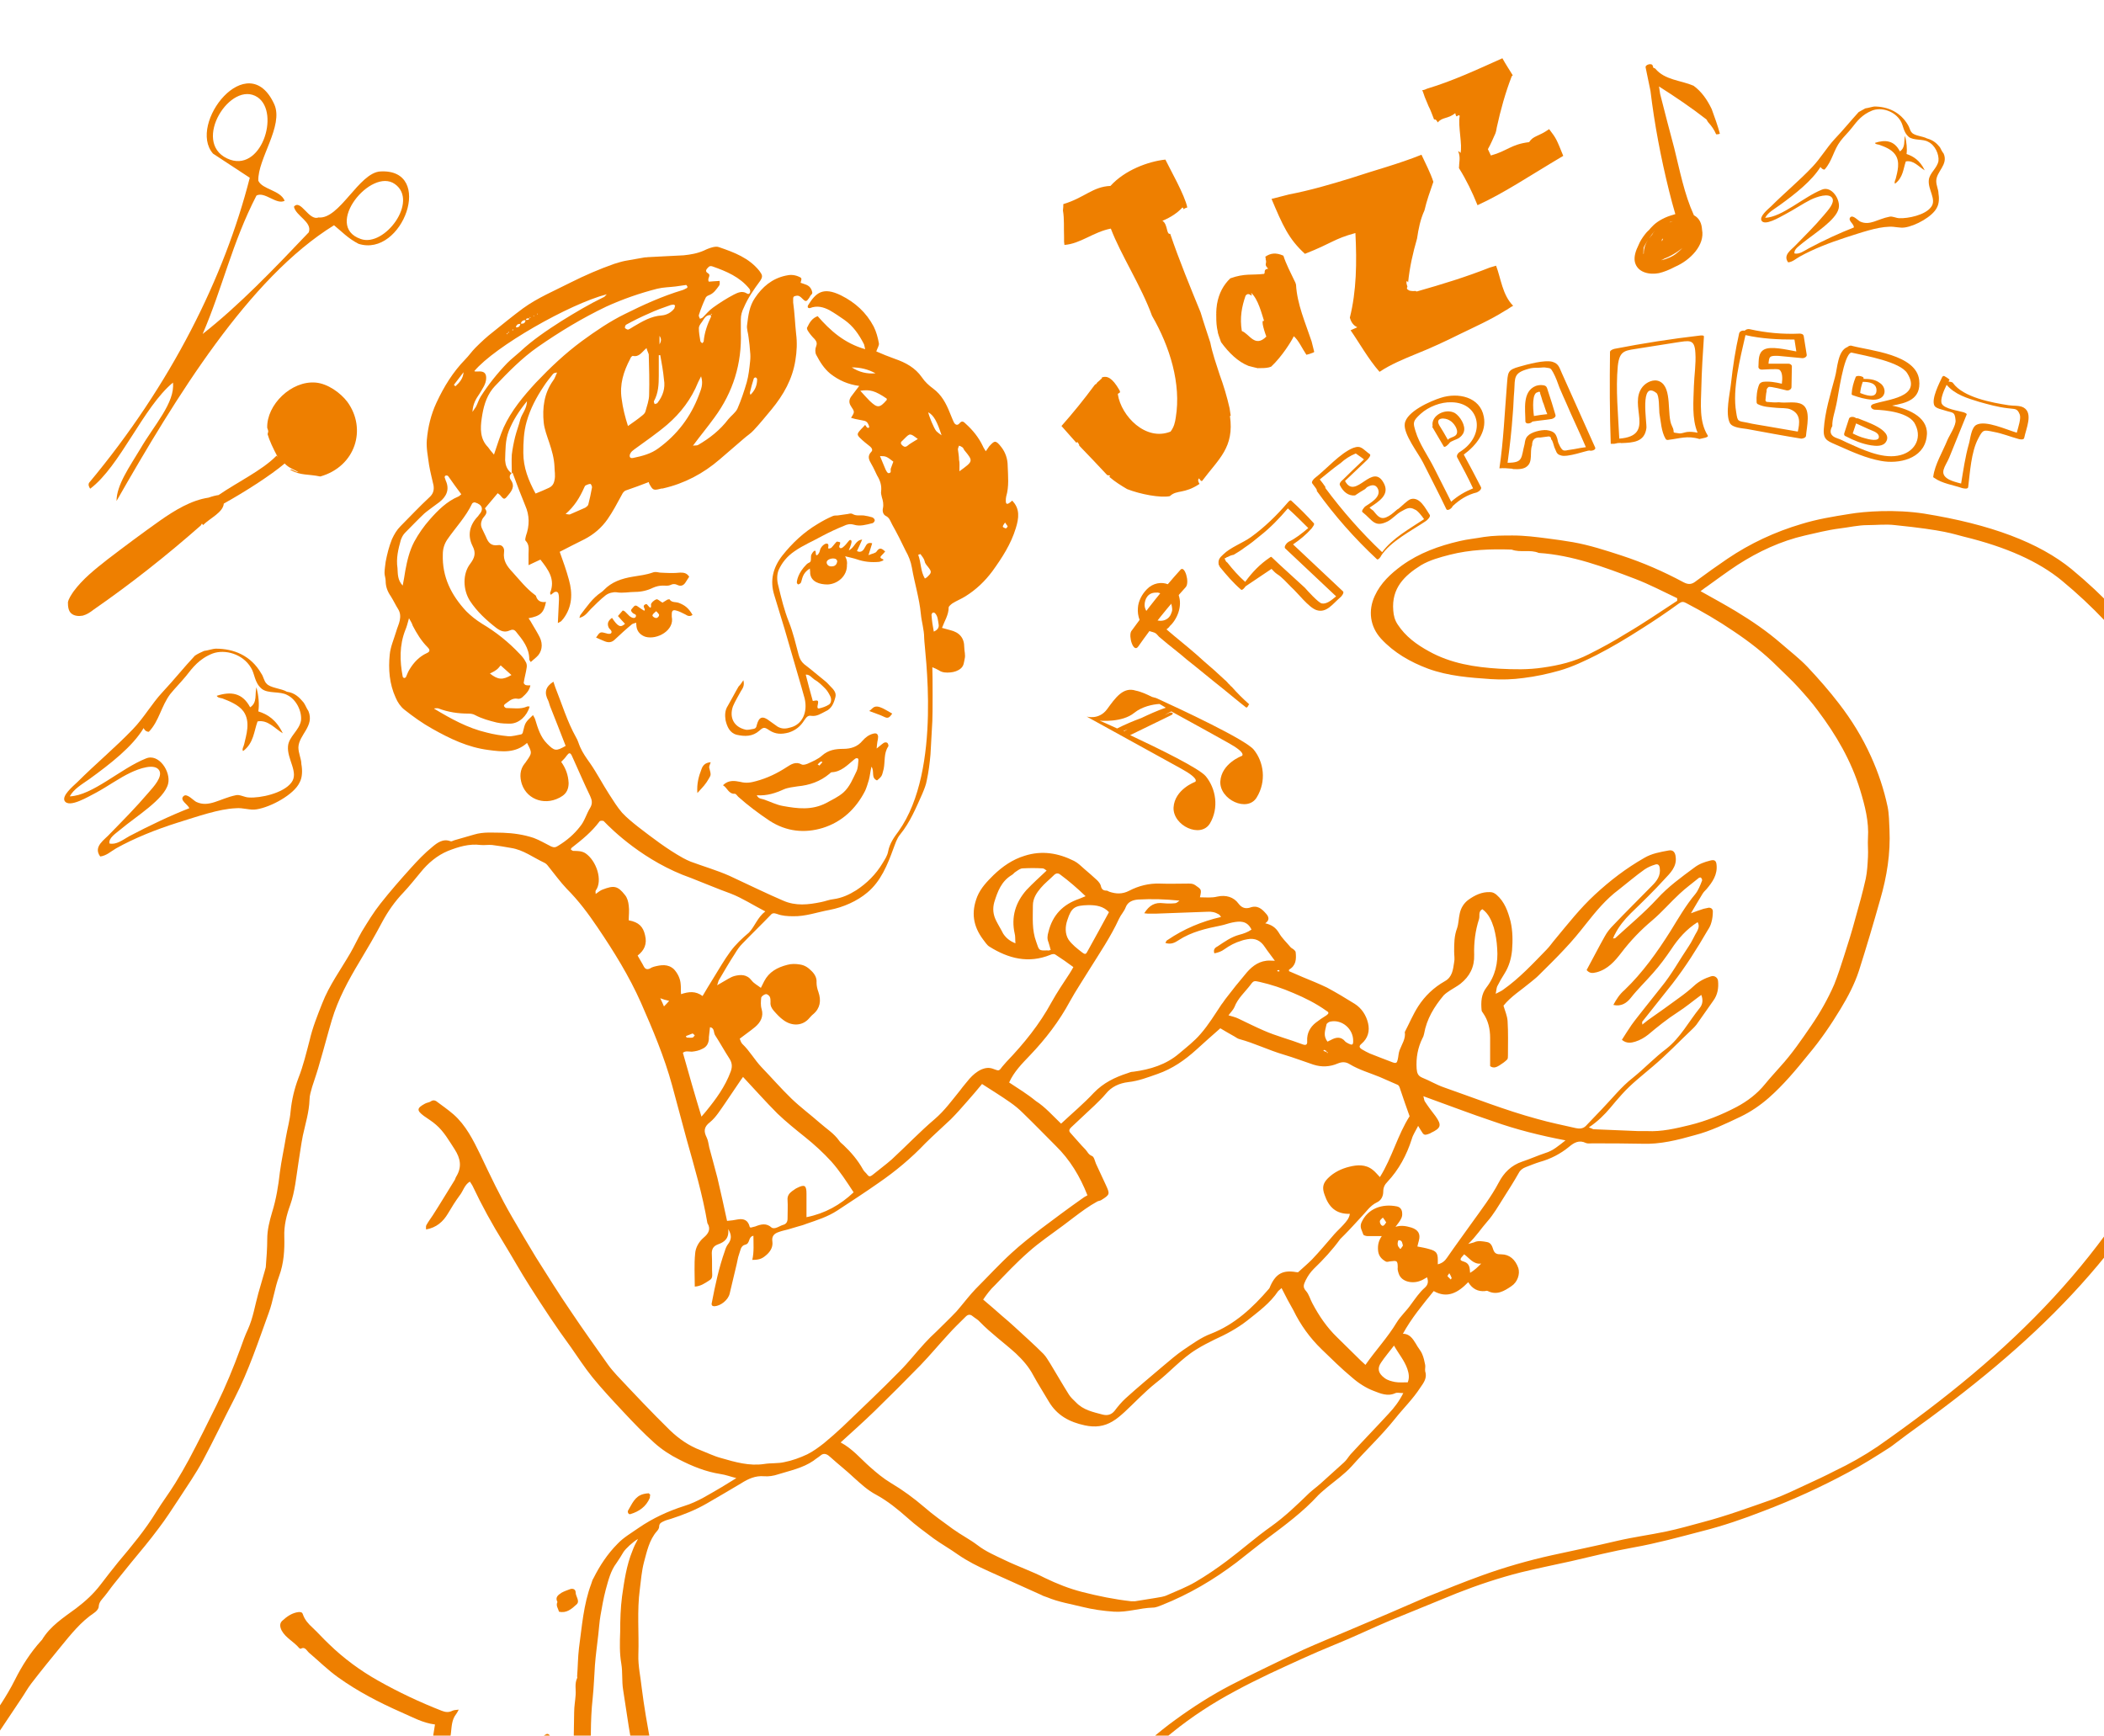<svg version="1.1" id="Слой_1" xmlns="http://www.w3.org/2000/svg" x="0" y="0" viewBox="0 0 566.9 467.7" xml:space="preserve"><style>.st0,.st1{fill:#ee7f00}.st1{fill-rule:evenodd;clip-rule:evenodd}</style><path class="st0" d="M314.8 157.5c-1.8-.8-4.2-.4-5.8 1.3-1.3 1.3-2.3 3.2-2.4 5-.2 2.1.6 4.6 2.4 5.9.7.5 1.4.5 2.1.8.5.2.8.7 1.2 1.1.8.7 1.6 1.3 2.4 2 1.6 1.3 3.3 2.6 4.9 4 3.3 2.6 6.5 5.3 9.8 7.9 2.1 1.7 4.1 3.4 6.3 5.1.2.2.4-.1.5-.2.2-.3.2-.5.4-.6-1.7-1.5-3.3-3.1-4.7-4.7-.3-.2-.5-.5-.8-.8-.1 0-.1-.1-.2-.2-.4-.4-.6-.7-.8-.8-1.8-1.7-3.8-3.5-5.7-5.1-2.6-2.4-5.3-4.6-8.1-6.9-.7-.6-1.3-1.1-2-1.7.3-.3.7-.5.9-.9l.5-.5c2.1-2.4 3.1-6.2 1.3-9-.6-.8-1.3-1.4-2.2-1.7zm1 6.3c.1.5 0 1-.2 1.4-.6 2-3 2.7-4.8 1.5-1.1-.6-2.4-2.3-2.4-3.6 0-1.8 1-3.5 3.2-3.4.5-.1 1.1.2 1.7.5 1.5.6 2.4 2.2 2.5 3.6z"/><path class="st0" d="M306.7 174.2c3.9-5.6 8.2-10.9 12.8-16 1.1-1.3-.3-5.9-1.4-4.7-4.8 5.3-9.2 10.9-13.3 16.6-.8 1.4.6 6 1.9 4.1zm-7.5-124.1c-4.8.2-7 3.2-12.7 4.9 0 .4 0 1-.1 1.7.4 2.4.2 4.7.3 7.1v1.3c0 .3.1.6.1.9 4.3-.3 7.8-3.5 12.5-4.4 2.7 7.1 8.2 15.5 11.1 23.5 4.8 8.3 7.9 18.3 6.4 27.4-.2 1.4-.5 2.6-1.4 3.8-6.7 2.7-13.3-4.2-14.2-10-.1-.5 1-.2.4-1.2-1.9-3.3-3.3-3.9-4.7-3.4 0 .1 0 .4-.2.4-.3.3-.7.7-1 .9-.1.2-.2.2-.3.4-.1.1-.1.2-.2.1l-.3.3c-2.8 3.8-5.8 7.5-8.9 11l.1.1c1.3 1.4 2.6 3 3.9 4.4.1-.1.1 0 .3-.2.3.4.5.7.5 1 2.5 2.6 5.1 5.3 7.5 7.9.2.1.5.1.8.1-.1.2-.1.3-.2.4 1.5 1.3 3.1 2.3 4.8 3.3 3.6 1.4 8.9 2.4 11.5 1.9 1.9-1.8 3.8-.5 8-3.3-.3-.5-.6-1.1-.1-1.5.2.3.4.8.8.7 4.5-6 8.7-9 7.5-17.5.1-.1.1 0 .2-.1-.1-.7-.2-1.4-.3-2-.7-3.1-1.6-6.1-2.7-9.1-.9-2.8-1.9-5.6-2.5-8.6-.9-2.8-1.8-5.4-2.6-8.1-2.7-6.6-5.8-14.1-8.2-21.2-1.1.3-.6-2.6-2.1-3.5 2.4-1 4.1-2.2 5.4-3.6.2.1.3.3.3.5.3-.3.7-.4 1-.5-.6-3.2-4.7-10.4-5.9-12.9-4.6.5-10.9 2.8-14.8 7.1zm41.7 19.1c.1.2.2.4.1.6.5 1.4-.6 1.3.7 2.6-1.4.2-.7 1-1.1 1.4-3.3.4-5.2-.2-9.1 1.2-1.8 1.7-3.1 4-3.6 7-.1.8-.2 1.5-.2 2.3l.1.1h-.1c0 1.3 0 2.6.2 3.9.1.4.1.7.2 1 0 .4.2.8.3 1.2.2.6.4 1.2.6 1.7 2.1 2.9 4.6 5.3 7.4 6.4.8.2 1.5.4 2.4.6 0 0 .1.1.1 0h.5c.8 0 1.6 0 2.5-.2.2-.1.4-.1.6-.2 2.9-2.7 5.5-6.9 6.1-8.2 1.3 1.1 2.3 3.4 3.4 5 .5-.1 1.1-.3 1.6-.5.2-.1.4-.1.5-.3-.2-.9-.5-1.9-.7-2.8-1.7-5.1-3.9-10-4.2-15.3-.1-.2-.1-.5-.3-.8-1.2-2.5-2.4-4.8-3.1-7-2-.9-3.5-.7-4.9.3zm-.3 17.3c-1.1-.6.3 3.4.6 4.2-3.1 3.1-4.5-.7-6.6-1.5-.6-3.6 0-6.6 1-9.5 1-1.4 2.1 1.1 1.5-.8 1.9 1.7 2.8 5.5 3.5 7.6zM412 38.3c-4.9.6-5.9 2.4-10.3 3.6l-.8-1.7c.8-1.4 1.4-2.9 2-4.2.2-.5.3-1.1.4-1.7 1-4.6 2.3-9.3 4-13.7.1-.2.2-.2.3-.3-1.1-1.8-1.8-2.8-2.8-4.6-6.7 3-13.3 6.1-20.3 8.2-.4.2-.9.4-1.3.4.3.6.5 1.4.7 1.9.4.9.7 1.7 1 2.4.6 1.1 1 2.4 1.5 3.6.4-.1.6.1 1 .8 1.2-1.5 2.7-.9 4.7-2.5.4 1.8.6.1 1.2.7-.5 2.9.8 7.9.2 10.1.1-.2-.7-.7-.6-.5.7 1.6.2 3 .2 4.5 2 3.2 3.6 6.5 5 10 7.2-3.3 13.5-7.6 23.1-13.3-1.8-4.4-1.8-4.6-3.8-7.2-3 2.1-4.2 1.7-5.4 3.5zM364 48c-5.5 1.7-11 3.3-16.7 4.4-1.5.4-3.1.8-4.7 1.2 3 7.1 4.6 10.8 9 14.8 7.4-2.9 7.7-4 13.6-5.6.4 7.9.3 15.6-1.5 22.8.4 1.5 1.2 2.2 2 2.6l-1.8.8c2.3 3.3 4.8 7.8 7.8 11.2 3-2 6.4-3.4 9.8-4.8 4-1.6 7.9-3.4 11.7-5.3 4.1-2 8.4-3.9 12.2-6.3.8-.4 1.5-1 2.3-1.4-2.9-2.9-3.3-7.4-4.6-10.8-.6.2-1.1.3-1.7.5-6.3 2.5-12.8 4.5-19.5 6.4-.2.1-.4 0-.5-.1-.6.1-1.3 0-1.7-.1l-.1-.1c-.3-.1-.6-.3-.5-.7.1-.1.1-.2.1-.3-.2-.6-.4-1.2-.1-1.5.1.1.2.3.3.4.4-4.1 1.3-8 2.4-11.8.4-2.7.9-5.2 2-7.6.6-2.6 1.5-5.1 2.4-7.7-.8-2.5-2.2-5.1-3.2-7.3-6.2 2.5-12.7 4.2-19 6.3zm92.4 10c-2.6-5.7-3.8-12.1-5.3-18.1-1.3-4.9-2.6-9.8-3.8-14.6-.1-.7-.2-1.3-.3-2 4.4 2.8 8.7 5.7 12.8 8.9.2.3.3.6.5.8.9 1 1.6 2 2.1 3.2.3 0 .7 0 1-.2-.6-2.2-1.4-4.4-2.2-6.6-1.2-2.5-2.7-4.7-4.9-6.3-3.5-1.5-7.7-1.5-10.3-4.6-.1-.1-.3-.2-.5-.2-.1-.2-.1-.4-.2-.6-.2-.8-2.1-.3-1.9.5.4 2.1.9 4.2 1.3 6.3 1.1 9.1 2.8 18 5 26.9.5 2.1 1.1 4.2 1.7 6.3-.4.1-.9.3-1.3.4-1.9.6-3.8 1.7-4.9 2.9-.3.3-.6.6-.9 1-.5.4-.9.9-1.2 1.3-.6.8-1.2 1.7-1.6 2.7-.8 1.6-1.3 3.2-1 4.6.7 2.9 4 3.5 6.5 3 1.3-.3 2.8-.9 4.3-1.7 4.2-1.8 8.1-5.9 7.3-10-.1-1.7-.7-3.1-2.2-3.9zm-13.5 10.1c0 .1 0 .3-.1.4v-.3c0-.5 0-1.1.1-1.6.3-.6.7-1.3 1.1-1.9-.7 1.1-1.1 2.3-1.1 3.4zm2.2-4.8c-.3.3-.5.6-.7.9 0-.1.1-.1.1-.2.4-.6.9-1.3 1.5-2-.4.5-.7.9-.9 1.3zm4.9-3.5c.3-.1.5-.1.8-.2-.3.1-.7.2-1 .4.1-.1.2-.1.2-.2zm-2.2 4.7c.1-.1.2-.2.3-.2-.1.2-.1.3-.2.5l-.2.2c0-.1.1-.3.1-.5zm4 3.7c-.9.8-2.6 1.6-4.1 1.9h-.1c.3-.1.5-.2.8-.4 1.4-.5 2.7-1.3 3.6-1.9.4-.3.9-.6 1.3-1-.4.5-1 1-1.5 1.4zM337.8 202c-2.2-2.7-19.7-10.9-26.3-13.9-.3-.1-.7-.2-1.1-.3-1.4-.7-2.9-1.4-4.4-1.7-3.4-1.1-5.5 2-7.7 5s-5.5 2-5.5 2 20.1 11.1 25.4 14 3.8 3.6 3.8 3.6-5.5 2-5.8 6.9c-.2 4.9 7.3 8.4 9.8 4.3 2.5-4.2 1.6-9.4-1.1-12.7-1.7-2.1-12.5-7.4-20.4-11.1l11.1-5.4c.9-.5.1-.9-.6-.6l-1.2.6c.3-.2.7-.4 1-.6.3-.2.5-.2.8-.4 5.8 3.2 12.4 6.8 15.2 8.4 5.3 2.9 3.8 3.6 3.8 3.6s-5.5 2-5.8 6.9c-.2 4.9 7.3 8.4 9.8 4.3 2.7-4.4 1.9-9.6-.8-12.9zm-35.1-5c.4-.2.7-.3 1.1-.5-.3.2-.6.4-.8.5-.2.1-.2 0-.3 0zm4.8-3.5c-2.2.8-4.3 1.7-6.5 2.8-2.8-1.3-4.7-2.1-4.7-2.1s6 .6 9.3-2.1c2.1-1.7 5-2.3 6.8-2.4.5.3 1.1.6 1.7 1-2.3.8-4.5 1.8-6.6 2.8zm40.4-58.6c-.3-.3-.9.5-1 .6-2.9 3.4-6.2 6.6-9.8 9.2-2.2 1.6-5.6 2.8-7.5 4.7-1 .9-1.5 1.5-1.2 2.9l.2.2c0 .1 0 .3.1.3 1.8 2.2 3.6 4.3 5.7 6.1.3.3 1.1-.7 1.2-.9 2.3-1.5 4.7-3.2 7-4.7.5.5.9 1 1.5 1.4 1.3.8 2.6 2.3 3.8 3.5 1.7 1.5 4.7 5.5 6.8 6.2 2.7.9 4.4-1.7 6.4-3.4.3-.2 1.1-1.2.8-1.6-4.5-4.2-9-8.5-13.5-12.7 1.9-1.3 3.5-2.6 5-4.3.2-.3.9-1.1.6-1.4-1.9-2.1-4-4.2-6.1-6.1zm-.7 11.1c-.4.2-1.4 1.3-.9 1.8 4.6 4.3 9.1 8.6 13.7 12.9-1.2 1-2.6 2.2-3.9 1.9-.9-.2-3.9-3.5-4.5-4.2-3-2.8-6.1-5.5-9-8.3-.1-.1-.3 0-.4.1-2.7 1.8-4.8 4-6.7 6.6-1.8-1.6-3.3-3.3-4.8-5.2-.3-.2-.4-.3-.5-.6-.1-.1-.1-.3-.1-.3-.3-.1-.3-.2.3-.4 0-.1.1-.1.1-.1.1-.1.1-.1.3-.1.5-.3 1-.5 1.6-.6 1-.6 2-1.2 2.9-1.9 1.5-1 2.9-2.1 4.2-3.2 2.8-2.2 5.2-4.7 7.5-7.4 1.9 1.7 3.7 3.5 5.5 5.3-1.8 1.5-3.4 2.8-5.3 3.7zm32.9-11.5c-.9.3-2.4 1.9-3.3 2.6-.3.1-.4.3-.7.5-.8.7-1.6 1.4-2.6 1.8-1.7.7-2.5-.6-3.5-1.8-.3-.2-.7-.5-1-.8 2.6-1.7 5.3-3.4 4-6.3-3.1-6.5-7.7 4.6-10.6-.9l6-5.7c.2-.2 1.1-1.2.7-1.5-2-1.4-2.3-2.5-4.5-1.7-3.5 1.4-7.3 5.8-10.3 8.1-.3.2-1.1 1.1-.7 1.5.4.6.9 1.1 1.2 1.7v.3c4.8 6.7 10.2 12.8 16.2 18.4.3.3 1.1-.7 1.1-.9 2.5-3.9 8.4-6.9 12.1-9.4.3-.2 1.4-1.2 1-1.7-1.1-1.6-2.6-4.9-5.1-4.2zm3.6 5.4c-3.9 2.6-8.5 5.1-11.3 8.9-5.6-5.3-10.7-11.1-15.3-17.3v-.3c-.5-.7-.9-1.3-1.5-2 1.9-1.5 3.6-3 5.6-4.4 1.2-1.1 2.6-2 4.1-2.6.8.6 1.5 1 2.2 1.6-1.9 1.8-3.9 3.7-5.7 5.5-.3.2-1 .9-.8 1.4.9 1.9 2.4 3 4.1 2.8.9-.6 1.8-1.2 2.7-1.7l.5-.5c1.2-.7 2.4-.9 3 .5.9 2.2-2.2 3.8-3.5 4.7-.2.2-1.1 1.2-.7 1.5 2.7 2.1 3.2 4.3 6.8 2.5 1.3-.7 2.3-1.9 3.5-2.6 1.6-.9 2.4-1.4 3.8-.6.7.2 1.8 1.6 2.5 2.6zm16.1-27.6c-1-5.4-7-6.6-11.6-5.1-2.6.8-9.3 3.7-9.7 7-.4 2.8 3.7 8 4.9 10.4 2.1 4.2 4.3 8.4 6.3 12.6.3.6 1.5-.2 1.7-.8 1.9-1.8 4-3.1 6.5-3.7.5-.2 1.5-.9 1.1-1.5-1.5-2.9-3-5.8-4.6-8.7 3.4-2.5 6.2-6.1 5.4-10.2zm-6.5 9.5c-.4.2-.9.9-.7 1.4 1.5 2.8 3 5.6 4.3 8.4-2.2.9-4.1 2-5.9 3.6-1.5-3-3.1-6.1-4.6-9.1-1.6-3.2-4-6.5-5-9.9-.7-2.3-.8-2.7 1.4-4.7 2.1-1.9 5.4-3.2 8.3-3.1 7.8.1 9.4 9 2.2 13.4z"/><path class="st0" d="M386 114.8c-.1.2-.1.3 0 .4l3 5.1c.3.5 1.5-.8 1.6-1 .3-.4 1.9-.9 2.4-1.2.6-.4 1.2-1 1.4-1.7.6-1.7-1-4.2-2.4-5.1-2.6-1.4-6.5.7-6 3.5zm6.5 2.1c-.3.8-1.5.9-2.2 1.4 0 .1-.1.1-.2.2-.7-1.3-1.5-2.6-2.3-3.9-1.2-2.2 1.6-2.1 2.8-1.3 1 .5 2.4 2.4 1.9 3.6zm37.3 3.7l-9-20.1c-.7-1.6-.9-2.5-2.5-3-2.1-.6-6.8.7-8.9 1.3-3.3.9-3.1 1.5-3.4 5.2-.6 7.4-.9 14.8-2 22.2 1.1-.1 2.2 0 3.4.1.1 0 .2.1.3.1 1.5.1 2.9 0 3.7-.7 1.7-1.3.7-3.9 1.4-5.7 0-1.5.7-2.2 2.2-2.1.8-.1 1.5-.2 2.3-.3.2 0 .6.2.6.5 0 .2 0 .3.1.4h.1c.3.6.5 1.3.7 2 .5 1 .5 1.9 1.7 2.2 1.7.7 7.2-1.4 7.8-1.3.3.2 1.8-.1 1.5-.8zm-5.5.4c-.6.1-1.2.2-1.9.3-.4.1-.9.2-1.3 0-.4-.3-.8-1-1-1.5-.3-.5-.4-1.1-.5-1.6-.4-1.2-.7-2-2.9-2.3-1.5-.1-4.1.5-5.1 1.6-.6.6-.7 1.4-.8 2.1-1 3.8-.3 5.1-4.6 5.1.6-4.4 1.1-8.8 1.4-13.2.2-2.1.2-4.1.4-6.2.2-3.6-.2-4.8 3.8-5.9.9-.3 1.8-.3 2.6-.3.9 0 1.6-.2 2.4 0 1.1.1 1.1.3 1.7 1.3.7 1.3 1.2 2.7 1.7 4.1.6 1.4 1.2 2.8 1.8 4.1 1.7 4 3.6 7.9 5.3 11.9-.9.1-2 .3-3 .5z"/><path class="st0" d="M417.1 105.4c-.3-.9-.3-1.5-1.4-1.6-.6-.1-1.3 0-1.9.2-3.7 1.5-2.8 6.4-2.8 9.5 0 .9 1.4.7 1.9.1 1.8-.3 3.4-.4 5.2-.7.4-.1 1.2-.5 1-1.1-.6-2.1-1.3-4.3-2-6.4zm-2.8.3c.5-.3.7-.1.7.4l.3.9c.2.6.3 1.2.6 1.8.3.9.6 1.9 1 2.8-1.2.1-2.4.3-3.6.5-.3-2.3-.5-6.2 1-6.4zm45.8 11.6c-2.3-3.7-1.8-8.5-1.7-12.7.1-4.6.4-9.3.7-13.8.1-.5-.6-.4-.9-.4-7.8.9-15.5 2.1-23.2 3.6-.3.1-1.1.3-1.2.8-.1 8.3-.1 16.5.2 24.8h.9c.3-.1.7-.1.9-.2h.1c.3 0 .7-.1.9 0 3.3-.1 6.3-.3 6.8-4 .2-1.4-1.9-13.1 2.7-9.5.8.6.7 4.3.8 5.4.4 2.2.5 5 1.7 7 .2.3.6.3.9.2 2.8-.3 4.9-1.2 8.2-.2.7-.2 2.7-.4 2.2-1zm-5.5-.9c-.7.1-1.4.4-2 .4-2.7-.4-1 .1-2.1-2-1.5-2.9.2-10.3-3.3-12-1.6-.8-3.6.2-4.6 1.4-4.1 5 3.8 13.2-6.3 14-.3-6.4-1-13.3-.4-19.6.5-4.4 2-4.1 6.2-4.8 3.1-.5 6.4-1 9.5-1.5 3.5-.5 5-1.1 5.2 2.8.2 2.9-.3 6-.4 8.9-.1 4-.6 8.8 1 12.6-1-.2-1.9-.3-2.8-.2zm31-7.4c-1.7-1-4.3-.3-6.3-.6-1.1.1-2.1 0-3.2-.1-.3 0-.5-.4-.4-.6.1-.8.1-1.5.3-2.3-.1-.4.1-.8.5-1.1.4-.3 4.4.8 4.9.9.6.1 1.3-.3 1.3-.9 0-1.9.1-3.7.1-5.6 0-.4-.5-.7-.9-.7h-5.4c.2-1.9.2-2.2 2.7-2.1 2.2.2 4.2.4 6.3.6.5.1 1.4-.3 1.3-.9-.3-1.7-.5-3.3-.8-5-.1-.6-.7-.7-1.1-.7-4.6.2-9-.2-13.5-1.2-.5-.1-1 .1-1.3.4-.6-.1-1.3.1-1.5.7-1 4.4-1.7 8.9-2.2 13.5-.3 2.8-1.6 8.2-.3 10.7.7 1.3 3.4 1.4 4.6 1.6 4.9.9 9.7 1.8 14.6 2.6.4 0 1.2-.2 1.3-.7.2-2.5 1.4-7.1-1-8.5zm-1.2 7.3l-8.7-1.5c-1.6-.3-3.3-.5-4.9-.9-2.6-.5-2.6-.2-3-2.8-1.1-6.3 1.1-14.6 2.5-20.8 4.4 1 8.8 1.2 13.2 1.2.2 1.1.3 2.1.5 3.2-2.8-.5-6.9-1.5-8.7-.5-1.6.9-1.4 2.8-1.5 4.5-.1.5.3.9.9.9.7 0 4.2-.3 4.7 0 .9.6.9 2.4.7 3.8-1.7-.4-3.4-.7-5.1-.5-.4.1-.8.3-1 .7-.6 1.4-.8 3.3-.7 4.8 0 .2.2.5.3.5 1.6.8 3.2.8 5.1 1 1 .1 2.8 0 3.7.4 2.9 1.2 2.5 3.7 2 6zm25.4-7c3.8-.7 7.9-1.6 7.3-6.9-.8-6.9-13.2-7.9-18.1-9.2-.5-.2-1 .1-1.2.3-2.7 1-2.7 5.8-3.4 8.2-1.2 4.5-2.7 9.3-3 14-.2 3.1 1.3 3.2 4.1 4.5 3.6 1.6 7.4 3.3 11.3 4 4.8.9 11.4-.5 12.3-6.3.9-5.2-4.4-7.6-9.3-8.6zm1.5 13.5c-4.5.8-9.8-1.8-13.8-3.6-.8-.4-1.6-.8-2.5-1.1-1.8-.6-2.2-1.7-1.3-3.3-.1-1.8.8-4.2 1.1-5.9.5-2.1 1.9-13.3 4-13.9 4 .9 13.2 2.5 15.1 5.6 4.1 6.6-5.6 7-9.2 8.3-1.1.4-.5 1.4.4 1.5 2.9.1 9.6.7 11 4.1 1.9 3.9-.5 7.6-4.8 8.3z"/><path class="st0" d="M504.4 107.7c1.1.1 2.7-.2 3.2-1.4.5-1.1-.1-2.5-1.1-3.1-1.3-1-2.9-1.1-4.4-1.1v-.1c.3-.6-1.9-1-2.1-.4-.6 1.5-1 2.9-1.1 4.6 0 .1.2.3.3.3 1.7.6 3.4 1.1 5.2 1.2zm-2.5-4.8c1.7 0 3.8.3 3.7 2.4-.1 2.2-2.9 1.2-4.4.6.1-1 .3-1.9.7-3zm-1.1 9.9c-.2-.1-.4-.1-.7-.1-.5-.5-1.7-.5-1.9.1-.4 1.3-.9 2.7-1.3 4-.1.4.1.7.5.8 2.1 1.1 4.3 2 6.7 2.4 1.3.2 3.3.4 4.1-1 1.9-3.2-5.9-5.5-7.4-6.2zm1.7 5.3c-1.2-.3-2.3-.8-3.3-1.3l.9-2.7 3.3 1.5c.8.4 2.5.8 2.8 1.8.5 1.9-3 .9-3.7.7zm42.7-8.3c-1.1-.6-2.8-.4-4-.6-4.5-.7-12.2-2.1-15-6-.2-.3-.7-.3-1.2-.4.1-.2.2-.3.3-.5-.5-.4-.9-.7-1.5-1-.2 0-.5.2-.5.3-.7 1.5-3 5.9-2.1 7.7.4.8 2.3 1.1 2.8 1.3 2.1.7 2.7.2 2.9 2.6.2 1.4-1.7 4.2-2.2 5.4-1.2 3-3.4 6.6-3.8 9.8-.1.2.1.3.3.4 2.1 1.5 5.1 1.9 7.4 2.7.3.1 1.6.4 1.7-.2.5-4 .8-9.5 2.7-13.1 1.3-2.5 1.4-2.4 4.3-1.8 2.2.4 4.4 1.3 6.6 1.9.3.1 1.4.3 1.5-.3.5-2.5 2.5-6.7-.2-8.2zm-12.5 4.6c-1.6.6-1.8 3.9-2.2 5.2-1 3.5-1.5 7.1-2.1 10.7-1.2-.3-2.3-.6-3.3-1.1-2.9-1.6-.9-3.5.1-5.9l4.7-11.6c.1-.3-.6-.5-.8-.6-1.3-.4-5.2-.9-5.9-2.3-.5-1 .4-3.3 1.3-5.1 2.2 2.6 5.5 3.6 8.8 4.6 2.5.7 5 1.4 7.6 1.7 2 .3 2.6-.1 3.3 1.7.4 1-.4 3.4-.8 4.9-3-.9-8.2-3.3-10.7-2.2zm-296.1 84.1c-.1-.8-.5-1-1.3-.8-1.2.3-2.1 1-2.9 1.9-1.3 1.6-3.1 2.2-5.2 2.2s-4 .3-5.7 1.8c-1.1 1-2.6 1.6-3.9 2.2-.5.2-1.2.4-1.6.2-1.6-.9-2.9 0-4 .7-2.6 1.7-5.3 3-8.3 3.8-1.4.4-2.7.6-4.2.2-1.5-.3-3.2-.6-4.7.9 1.2.7 1.5 2.4 3.2 2.3.3 0 .6.5.9.8 2.7 2.4 5.5 4.5 8.5 6.5 4.5 2.9 9.4 3.4 14.3 1.9 5.1-1.6 8.9-5.1 11.4-10 .4-.9.7-1.9 1-2.9.3-1.1.4-2.3.7-3.6.9 1.2-.2 3 1.5 3.7 1.5-1.2 1.3-1.3 1.8-3.1.4-2 0-4.2 1.2-6 .2-.2 0-.8-.2-1s-.7-.2-1 0c-.6.4-1.1.9-1.9 1.5.1-.8.1-1.3.2-1.8s.2-.9.2-1.4zm-15.4 6.7c.1 0 .3.1.4.2-.3.3-.6.6-.8.9-.2-.1-.3-.2-.5-.3.3-.3.6-.6.9-.8zm9.6 2.6c-1 2-1.8 4.2-3.6 5.8-1.4 1.2-3 1.9-4.6 2.8-3.9 2-7.7 1.5-11.6.8-1.8-.3-3.5-1.2-5.3-1.8-.6-.2-1.3-.1-1.8-1.1 2.8.2 5.1-.6 7.3-1.6 1.2-.5 2.5-.6 3.7-.8 3.2-.3 6.1-1.3 8.6-3.4.2-.2.4-.4.6-.4 2.5-.1 4.2-1.9 6-3.4.1-.1.3-.2.4-.3.4-.2.8-.1.8.4-.1 1-.1 2.1-.5 3zm4.2-68.4c-.7-.2-1.5-.4-2.3-.5-1-.1-2 .2-3-.4-.3-.2-.8-.1-1.2 0-.9.1-1.9.3-2.8.4-.5 0-1 0-1.4.2-1.4.6-2.7 1.3-4 2.1-3.7 2.2-6.8 5.1-9.5 8.5-2.5 3.2-3.4 6.7-2.2 10.6.9 3.1 1.9 6.1 2.8 9.2 1.5 5.1 3 10.3 4.5 15.5.3 1.1.6 2.1.9 3.2.9 3.8-.7 7-3.7 7.8-1.3.4-2.4.5-3.6-.2l-2.1-1.5c-1.9-1.5-2.9-1.2-3.5 1.1-.1.6-.3.9-.8 1-.8.1-1.6.4-2.3.2-3-.7-4.4-3.2-3.3-6.3.6-1.4 1.4-2.7 2.1-4 .4-.7 1.1-1.4.7-3-.5.7-.7 1.1-1.3 1.7-1 1.7-1.9 3.5-2.9 5.2-.8 1.2-.8 2.6-.6 3.9.4 1.7 1.1 3.4 3 3.9 2.2.5 4.3.5 6.1-1.1 1.1-1 1.4-1 2.7-.1 1.7 1.1 3.3 1.1 5.2.6 1.9-.6 3.2-1.7 4.2-3.3.5-.7.9-1.4 1.9-1.2 1.5.2 2.6-.6 3.8-1.2 1.7-.7 2.3-2.3 2.7-3.9.3-1.2-.6-2.1-1.4-2.9-.4-.4-.8-.9-1.3-1.3-1.9-1.5-3.7-3.1-5.7-4.6-.8-.7-1.2-1.4-1.5-2.5-.8-3-1.5-6-2.6-8.8-1.3-3.2-2.1-6.6-2.9-9.9-.4-1.4-.4-3 .1-4.2.9-2 2.3-3.7 4.2-5 2.4-1.7 5.1-2.8 7.6-4.2 1.9-1 3.8-1.9 5.8-2.7.8-.4 1.6-.6 2.7-.3 1.6.5 3.3 0 4.9-.4.3 0 .7-.5.7-.8 0-.3-.4-.7-.7-.8zm-15.6 43.7c1.1.6 2 1.5 2.9 2.4.6.6 1 1.3 1.4 2.1s.3 1.9-.4 2.3c-.8.5-1.7.8-2.6 1-.5.1-.5-.4-.4-.8.3-1.4.2-1.5-1.3-1.2-.7-2.5-1.3-4.7-1.9-7.1 1-.1 1.6.8 2.3 1.3zm-37.3-18.6c.9.2 1.8.7 2.6 1.1.6.4 1.2.6 1.9.1-1.1-1.9-2.1-2.6-3.6-3.2-.9-.4-2 0-2.6-1-.1 0-.4 0-.6.1-.5.3-1 .6-1.3.8-.7-.4-1.3-1-1.6-.9-.7.2-1.5 1-1.5 1.4.1 1.1-.2 1-.7.4-.3-.3-.4-.7-.9-.4-.6.3-.3.8-.1 1.2.1.1 0 .2-.1.5-.7-.4-1.2-.8-1.8-1.2-.8-.6-1.1.2-1.5.6-.5.5-.2.8.2 1.2.3.3 1.1.3.8 1-.2.5-1 .4-1.7-.2l-1.2-1.2c-.1-.1-.3-.2-.6-.3-.4.5-.9 1-1.3 1.5.7.8 1.3 1.5 1.9 2.1-1.2 1.1-1.9.8-3.5-1.6-1 .7-1.4 1.5-.9 2.6.1.3.5.5.7.9s0 .8-.5.8c-.2 0-.5 0-.7-.1-1.8-.5-1.8-.5-2.9 1.1.7.3 1.5.7 2.3 1 1 .4 1.9.4 2.8-.5 1.5-1.4 3-2.8 4.6-4.1.3-.2.6-.2 1.1-.4 0 .5.1.8.1 1.1.2 1.4 1.2 2.3 2.4 2.7 3.2.9 7.9-1.8 7.1-5.4v-.7c0-.9.3-1.2 1.1-1zm-5.1 2c-.4.2-1.3-.4-1.2-.7.1-.4.5-.6 1-1.1.4.4.7.7.8 1 0 .3-.3.7-.6.8z"/><path class="st0" d="M238.5 148.6c-.9-.8-1.5-1.2-2.3 0-.3.5-1.3.6-2.2 1 .4-1.3.7-2.2 1-3.2-1.1-.3-1.5.2-1.9 1s-1 1.7-2.2 1.1c.5-1 .9-2 1.4-3.1-1.9.2-2 2.2-3.6 2.9.3-.8.5-1.2.6-1.6.1-.3.2-.8.1-1-.4-.5-.7.1-.9.3-.4.5-.8 1-1.3 1.4-.2.2-.6.4-.8.3-.4-.2-.3-.6-.1-1 .1-.2.1-.6 0-.6-.3-.1-.8-.2-.9-.1-.5.5-.9 1.1-1.4 1.6-.1.1-.7.3-.8.2-.2-.2.3-1.1-.3-1.3s-1.8.8-2 1.9c-.1.7-1.1 2-1.1.6s-1 0-1.2.5c-.1.1-.1 1-.1 1.1 0 1.2-.5.8-1.2 1.5-2.3 2.3-2.6 4.4-2.6 4.9 0 .2.3.5.4.5.3-.1.6-.3.7-.5.4-.9.3-2.5 2.4-3.8.1.7.1 1.1.1 1.4.3 2.2 2.5 2.9 4.7 2.9 2.6-.1 5.3-2.2 5.2-5.3.2-1.2-.5-2.3-.5-2.3s3 .7 3.1.8c2 .7 4 .9 6.1.7.3-.1 1.8-.4.8-.8-.8-.3-.4-.7-.1-1 .3-.3.6-.6.9-1zm-14.1 4c-.6.1-1.3 0-1.6-.7-.1-.2-.1-.6.1-.8.5-.6 1.8-.8 2.4-.4.1.1.2.3.3.5-.1.8-.5 1.3-1.2 1.4zm-58.3 7c1.7.3 3.4-.1 5.1-.1 1.6 0 3.3-.4 4.7-1.1.9-.4 1.8-.6 2.7-.6.6 0 1.4.1 1.9-.1.8-.4 1.4-.4 2.2 0 .7.3 1.4.1 1.9-.6.4-.6.8-1.2 1.1-1.7-.7-1-1.4-1.1-2.4-1.1-1.8.2-3.7.1-5.5 0-.7-.1-1.2-.3-2 0-1.7.6-3.5.8-5.3 1.1-3 .5-5.7 1.4-7.8 3.6-.2.2-.4.4-.7.6-2.4 1.6-3.9 3.9-5.6 6.1-.1.1-.1.3-.3.8 1.6-.4 2.2-1.5 3.1-2.4 1.3-1.3 2.6-2.6 4-3.7.8-.6 2-.9 2.9-.8zm22.9 47.7c-.7 1.8-1.3 3.8-1.1 6.4.8-.9 1.3-1.4 1.8-2s.9-1.2 1.3-1.9c.6-1 .6-1 .1-2.9-.1-.4.2-.9.4-1.5-1.6.1-2.2 1-2.5 1.9zm51.4-15c-1.1-.6-2.1-1.3-3.2-1.7-.5-.2-1.1-.3-1.6-.1s-.8.7-1.4 1.1c1.5.6 2.9 1 4.1 1.6 1 .5 1.4.1 2.1-.9zM119 461c-5.9-2.3-11.6-5-17.1-8.1-4.8-2.7-9.3-6-13.3-9.9-1.5-1.4-2.9-3-4.4-4.4-1.1-1-2.1-2.1-2.6-3.6-.2-.6-.6-.6-1.1-.6-1.8.2-3.2 1.2-4.5 2.4-.7.7-.6 1.6-.1 2.6 1.1 2 3.3 3 4.7 4.7.1.1.3.2.4.2 1.2-.7 1.6.5 2.3 1.1 2.6 2.2 5 4.6 7.8 6.6 5.3 3.8 11.1 6.8 17 9.4 3 1.3 5.8 2.9 9.1 3.3-.3 2-.6 3.7-.9 5.5-.4 2.6-.8 5.3-1.3 7.9-.8 3.9-2.1 7.5-3.5 11.2-2 5.3-4.6 10.3-7.3 15.3-.9 1.8-2 3.6-3.2 5.2-2.7 3.7-5.2 7.6-8.4 10.9-3.3 3.4-6.5 7-10 10.3-2 1.9-4.1 3.7-6.7 4.9-1.7.8-3.3 1.8-5 2.7-.8.4-1.7.7-2 1.9 1.2.6 2.3-.2 3.3-.6 6.2-2.6 11.5-6.6 16.4-11.2 4.3-4.1 8.3-8.6 11.9-13.3 4-5.2 7.6-10.5 10.6-16.3 3.4-6.5 6.3-13.1 8.2-20.1 1-3.9 1.7-7.9 2.2-12 .2-1.7.2-3.6 1.4-5.1.2-.3.4-.6.7-1.2-.8.1-1.3.1-1.7.3-1 .5-1.9.4-2.9 0z"/><path class="st0" d="M76.1 529c-1.8 0-3.3.1-4.7-.2-1.9-.2-3.8-.3-5.6-.8-5.3-1.3-10-3.8-13.9-7.6-.8-.7-1.6-.7-2.4-.5-.8.2-1.6.7-2.3 1.2-1.1.7-1.1 1.1-.2 2 2.6 2.5 5.6 4.6 8.9 6.1 4.7 2.2 9.6 3 14.7 2.9 2.2 0 4-.9 5.5-3.1zm79-99.9c0-.8-.7-1.1-1.4-.9-.8.3-1.7.6-2.4 1-.9.6-1.8 1.2-1.1 2.5-.5 1 .2 1.7.4 2.6 2 .5 3.4-.7 4.8-2 .9-.9-.3-2.1-.3-3.2zm-8.6 38.6c-.6.2-1.3.6-1.9.9-1 .5-1.6 1.3-1.4 2.4 0 .4-.1.7 0 1.1.2 1.1.4 1.3 1.6.8 1-.4 1.9-.8 2.7-1.4.6-.4 1-1.2 1.3-1.9.3-.8-.2-1.5-.8-2.1-.6-.6-1 0-1.5.2zm23.4-59.7c2.3-.7 4.2-2 5.2-4.4 0-.3 0-.5.1-.8l-.4-.4c-.5 0-.9.1-1.4.2-2.4.6-3.1 2.7-4.2 4.5-.1.2 0 .6.1.7.1.2.4.3.6.2z"/><path class="st0" d="M558.2 153.4c-8.8-7.2-21.8-12.1-39.8-15-7.8-1.2-16-.6-20.1.1-4.4.7-8.7 1.4-12.9 2.7-7.1 2.1-13.8 5.2-20 9.4-2.8 1.9-5.6 3.9-8.3 5.9-1.1.9-2 1.2-3.5.4-5.4-2.9-10.9-5.3-16.7-7.2-4.3-1.4-8.6-2.8-13.1-3.6-2.3-.4-4.5-.7-6.8-1-3.1-.4-6.2-.8-9.4-.8-2.6 0-5.2 0-7.8.4-2.2.4-4.4.6-6.5 1.1-5.6 1.3-10.9 3.2-15.6 6.6-3 2.2-5.7 4.7-7.3 8.2-1.8 3.9-1.3 8.2 1.7 11.5 3.5 3.8 7.9 6.3 12.7 8.1 5.5 2 11.2 2.4 16.9 2.8 2.9.2 5.9.1 8.8-.3 3.3-.4 6.5-1.1 9.7-2 3.5-1 6.8-2.6 10-4.2 4.1-2.1 8.1-4.5 12-7 3.5-2.2 6.9-4.5 10.2-6.9.7-.5 1.2-.5 1.9-.1 4.4 2.3 8.7 4.8 12.8 7.6 4.2 2.8 8.2 5.9 11.8 9.5 1.9 1.9 3.9 3.7 5.7 5.7s3.6 4 5.2 6.2c4.9 6.5 9 13.5 11.4 21.4 1.3 4.3 2.4 8.5 2.1 13-.1 1.6.1 3.3 0 5-.1 2-.2 4-.6 5.9-.8 3.6-1.8 7.2-2.8 10.7-.9 3.4-2 6.9-3.1 10.3-.8 2.5-1.6 5-2.6 7.5-1.7 3.9-3.8 7.6-6.2 11.1-2.6 3.8-5.2 7.6-8.3 11-1.4 1.6-2.8 3.1-4.1 4.7-2.1 2.6-4.7 4.6-7.7 6.2-4 2.1-8.2 3.8-12.7 4.9-3.7.9-7.5 1.8-11.4 1.6h-2.4c-4-.2-8.1-.3-12.1-.5-.3-.1-.6-.3-1.2-.5 2.4-1.6 4.2-3.4 5.8-5.3 1-1.2 2-2.4 3.1-3.6 2.5-2.8 5.5-5.1 8.3-7.5 3.8-3.2 7.2-6.8 10.8-10.2.4-.4.7-.7 1-1.1 1.5-2.1 3-4.3 4.5-6.4 1.2-1.6 1.5-3.5 1.3-5.4-.1-.9-1-1.5-1.9-1.2-1.6.5-3.2 1.3-4.5 2.5s-2.7 2.3-4.1 3.3c-2.7 2-5.4 3.9-8.1 5.8-.6.4-1.1.9-1.8 1.4 0-.5-.1-.7 0-.8l8.1-10.2c3.5-4.5 6.6-9.4 9.5-14.4.4-.6.8-1.3 1-2.1.3-1 .4-2 .4-3 0-.6-.4-1-1.1-1-.5.1-1 .2-1.4.3-1 .3-2 .7-3.4 1.2 1.2-2 2.1-3.6 3.1-5.2.3-.5.7-.9 1.1-1.3 1.6-1.9 3-3.9 2.7-6.6-.1-1.1-.6-1.4-1.7-1.1-1.6.4-3 .9-4.3 1.9-3.5 2.6-7 5.1-10 8.4-3.5 3.8-7.5 7.1-11.3 10.6-.1.1-.2 0-.6.1.2-.4.3-.8.5-1.1 1.1-2.2 2.6-4 4.3-5.7 3.1-3 6.2-6 9.1-9.2 1.5-1.6 3.3-3.3 3-5.9-.1-1.3-.7-2.1-2-1.8-2.2.4-4.5.8-6.5 2-4.9 2.8-9.2 6.1-13.3 9.9-3.9 3.6-7.2 7.8-10.6 11.9-.8.9-1.5 2-2.4 2.9-3.7 3.8-7.3 7.7-11.7 10.8-.5.4-1.1.6-2 1.1.2-1 .2-1.5.4-2 .6-1.2 1.3-2.4 2-3.5 1.2-1.9 1.8-4.1 2-6.2.2-2.6.2-5.2-.4-7.8-.7-2.7-1.6-5.3-3.8-7.2-.5-.4-1-.7-1.7-.7-2.2-.1-4.1.8-5.9 2.1-1.2.9-2 2.2-2.3 3.7-.3 1.3-.3 2.7-.7 3.9-.8 2.1-.8 4.2-.8 6.3 0 1 .2 2 0 2.9-.3 2-.5 4-2.5 5.1-3 1.7-5.4 4-7.2 6.8-1.4 2.2-2.4 4.6-3.6 6.9.3 1.8-.8 3.3-1.4 4.9-.3.8-.3 1.7-.5 2.5-.2.9-.4 1.1-1.3.8-2.1-.8-4.2-1.6-6.2-2.4-.7-.3-1.4-.7-2.1-1.1-.8-.5-.9-.9-.2-1.5 1.8-1.5 2.3-3.5 1.8-5.6s-1.7-4-3.6-5.2c-2.4-1.5-4.9-3-7.5-4.4-2.1-1-4.3-1.9-6.5-2.8-1.2-.5-2.5-1.1-3.7-1.6v-.4c1.9-1.1 2-2.8 1.8-4.7 0-.3-.4-.6-.6-.8-.3-.2-.7-.4-.9-.7-1-1.2-2.2-2.3-3-3.7-.9-1.5-2-2.2-3.7-2.6 1.2-.8 1-1.7.3-2.5-1.2-1.4-2.4-2.5-4.5-1.7-1.1.3-2.1.1-3-1.1-1.3-1.8-3.4-2.4-5.7-1.9-1.6.4-3.1.2-4.7.2.5-2.2.4-2.1-1.3-3.3-.6-.4-1.2-.4-1.8-.4-2.6 0-5.1.1-7.7 0-2.9-.1-5.7.6-8.2 1.9-1.9 1-3.6.9-5.4.3-.3-.1-.5-.3-.7-.3-.9 0-1.4-.3-1.6-1.3-.1-.5-.6-1.1-1-1.5-1.1-1-2.2-2-3.4-3-.9-.8-1.8-1.7-2.8-2.2-4.2-2.1-8.6-2.9-13.3-1.4-3.3 1-6 2.9-8.4 5.2-1.7 1.7-3.4 3.4-4.4 5.8-1.7 4.3-1.1 8 1.6 11.6.5.6 1 1.5 1.7 1.9 5.1 3.2 10.5 4.6 16.4 2.2.4-.2 1-.3 1.3-.1 1.7 1.1 3.3 2.2 4.9 3.4-.3.6-.7 1.2-1 1.7-1.7 2.6-3.4 5.1-4.9 7.8-3.2 5.9-7.4 11.1-12.1 16-.5.6-1.1 1.2-1.6 1.9-.5.6-.7.5-1.8.1-1.2-.5-2.2-.4-3.4.1-1.3.6-2.3 1.5-3.2 2.5-.8 1-1.7 2-2.5 3.1-2.2 2.7-4.2 5.5-6.9 7.8-4 3.4-7.6 7.2-11.5 10.8-1.7 1.5-3.5 2.8-5.2 4.2-.8.6-1 .5-1.7-.4-.3-.3-.7-.7-.9-1.1-1.4-2.5-3.2-4.6-5.2-6.5-.4-.4-.9-.7-1.2-1.2-1.4-2-3.4-3.2-5.2-4.8-2.5-2.2-5.2-4.2-7.6-6.5-2.8-2.7-5.4-5.7-8.1-8.5-1.9-2-3.2-4.4-5.2-6.3-.4-.4-.5-1-.7-1.4 1.4-1.1 2.9-2.1 4.2-3.2 1.4-1.2 2.3-2.8 1.7-4.8-.3-1-.2-2.1-.1-3.1.1-.3.7-.8 1.2-.9.3-.1.9.3 1.1.7.2.4.2.9.2 1.4-.1 1 .3 1.7.9 2.4.8.9 1.6 1.8 2.6 2.5 2.3 1.7 5.2 1.6 7-.6.3-.3.6-.7 1-1 1.9-1.6 2.2-3.7 1.4-6-.3-.8-.5-1.7-.5-2.5.1-1.2-.4-2.2-1.3-3.1-.9-.9-1.8-1.6-3.2-1.8-1.2-.2-2.3-.2-3.4.1-2.7.7-4.9 1.9-6.2 4.4l-.9 1.8c-.9-.7-1.9-1.2-2.5-2-1.3-1.7-3-1.6-4.6-1.2-1.1.3-2.2 1.1-3.3 1.7-.4.2-.8.5-1.4.8.3-.7.3-1.1.5-1.4 1.4-2.4 2.8-4.8 4.3-7.1.6-1 1.2-1.9 2-2.7 2.5-2.6 5.1-5.1 7.6-7.7.5-.6.9-.6 1.8-.3 1.3.5 2.8.6 4.2.6 3.4.1 6.6-1.1 9.9-1.7 3.7-.7 7.5-2.4 10.2-4.7 3.6-3 5.4-7.4 7-11.8.5-1.3.9-2.7 1.8-3.8 2.7-3.3 4.3-7.2 6-11 .5-1.2 1-2.4 1.2-3.6.5-2.3.8-4.7 1-7 .2-3 .3-6 .5-9 .1-1.7.1-11.9 0-14.5.7.3 1.2.5 1.7.8 1 .7 2.1.7 3.2.6 1-.1 2-.4 2.8-1.1.8-.7.8-1.6 1-2.5.3-1.1-.1-2.1-.1-3.2 0-2.5-1.3-4-3.8-4.6-.8-.2-1.5-.4-2.2-.6.7-1.9 1.8-3.5 1.8-5.5 0-.3.6-.8 1-1.1 1.1-.7 2.4-1.2 3.5-1.9 2.9-1.8 5.3-4.1 7.3-6.8 2.6-3.6 5-7.3 6.3-11.6.8-2.6 1.2-5.2-1-7.4-.2.2-.4.4-.7.6-.7.5-1 .3-1-.5 0-.4 0-.8.1-1.2.8-2.7.5-5.5.4-8.3 0-1.8-.6-3.6-1.7-5-1.6-2.1-1.9-1.7-3.3-.2-.3.4-.5.8-.9 1.3-.3-.5-.6-.9-.8-1.4-1.1-2.3-2.7-4.3-4.6-6-.5-.5-1-1-1.7-.1-.6.7-1.2.3-1.5-.3-.4-.8-.7-1.7-1.1-2.6-1-2.5-2.2-4.8-4.5-6.5-1.1-.8-2.2-1.8-3-3-1.8-2.6-4.4-4-7.3-5-1.7-.6-3.4-1.3-5-2 .3-.9.8-1.6.7-2.2-.3-1.6-.7-3.1-1.4-4.5-2-3.8-5-6.5-8.8-8.4-4.9-2.4-6.8-.7-8.9 2.7-.1.2-.1.5 0 .6s.4.2.6.1c1.8-.7 3.5-.3 5.2.6 1.4.8 2.7 1.7 4 2.6 2.4 1.7 3.9 3.9 5.2 6.4.2.3.2.8.4 1.5-5.6-1.6-9.4-5-12.8-8.9-1.6.6-2.2 1.8-2.8 3-.2.2 0 .7.2 1 .5.8 1.1 1.5 1.8 2.2.5.6.7 1.1.4 1.9-.3.7-.3 1.7 0 2.3 1 1.9 2.1 3.7 3.8 5.1 2.3 1.8 4.8 2.9 7.8 3.3-.8 1-1.5 2-2.2 2.9-.6.9-.6 1.7 0 2.6 1 1.5 1 1.5 0 3.1.4.1.7.2 1.1.3.8.2 1.7.3 2.5.5s1.1.9 1.3 1.6c0 .1-.1.3-.2.3s-.3 0-.4-.1c-.2-.2-.3-.4-.5-.7-.5.6-1 1-1.4 1.5-.8.9-.8 1.2 0 2s1.8 1.6 2.7 2.3c.5.4.8 1 .4 1.4-1.2 1.2-.7 2.2 0 3.4.6 1 1 2 1.5 3 .8 1.3 1.3 2.7 1.1 4.3-.1.5.1 1.1.2 1.6.3.9.5 1.9.3 2.9-.2.8 0 1.7.7 2.1 1.1.5 1.3 1.5 1.8 2.4 1.3 2.3 2.5 4.7 3.6 7 .8 1.4 1.4 2.9 1.7 4.6.7 4.1 2 8.2 2.4 12.4.2 2.2.9 4.3.9 6.5 0 2.9 5 35.4-6.9 52.1-1.2 1.6-2.4 3.3-2.8 5.4-.2 1.2-.9 2.2-1.5 3.2-1.8 3-4.2 5.4-7.1 7.3-1.9 1.2-3.9 2.1-6.1 2.4-1.1.1-2.3.6-3.4.8-3.4.7-6.8 1.1-10.2-.4-4.2-1.8-8.5-3.9-14.5-6.7-3.4-1.5-6.9-2.5-10.4-3.8-.7-.3-1.4-.6-2.1-1-4.3-2.4-8.2-5.4-12.1-8.4-1.5-1.2-3-2.4-4.3-3.8-1.3-1.5-2.4-3.3-3.5-5-1.8-2.8-3.3-5.7-5.1-8.3-1-1.4-2-2.8-2.7-4.4-.4-.9-.6-1.8-1.1-2.6-2.4-4.3-3.8-9-5.6-13.5-.2-.5-.3-1-.5-1.5-2.2 1.4-2.5 3-1.4 5.1.2.4.3 1 .5 1.5 1.4 3.5 2.8 7.1 4.2 10.7-2.6 1.5-3 1.4-5-.6-1.8-1.8-2.5-4.2-3.2-6.5-.1-.4-.4-.8-.6-1.2-2.1 2-2.1 2-2.7 4.5 0 .3-.3.7-.5.7-1.2.2-2.4.6-3.5.5-2-.2-3.9-.5-5.8-1-5.1-1.2-9.6-3.7-14.1-6.4v-.1c.4 0 .8-.1 1.1 0 2.6 1 5.3 1.4 8.1 1.4.6 0 1.3.1 1.8.4 1.9 1 3.8 1.5 5.8 2 1.3.3 2.6.3 3.8.3 2.3-.1 4.4-2.1 5.1-4.6-.3 0-.5-.1-.7 0-1.8.8-3.7.4-5.6.4-.2 0-.5-.3-.6-.5-.1-.1.1-.5.3-.6 1-.7 1.9-1.7 3.4-1.4.3.1.8-.1 1.1-.3 1-.9 2-1.8 2.3-3.3-.5 0-1 0-1.3-.1-.2-.1-.5-.4-.5-.6.2-1.4.6-2.7.8-4.1.1-.5 0-1.2-.3-1.6-.4-.8-1-1.5-1.6-2.1-3-3.2-6.4-5.9-10.1-8.1-1.6-1-3-2.1-4.3-3.4-4-4.3-6.5-9.2-6.3-15.3 0-1.5.4-2.8 1.2-4 2.2-3.2 5-6.1 6.7-9.7.1-.2.6-.4.8-.3 2 .6 2.4 1.9 1 3.4-.1.2-.2.3-.3.4-2.2 2.3-2.8 5.1-1.4 7.9 1 1.9.6 3.2-.6 4.8-2.1 2.7-2 7-.1 10 1.9 2.9 4.4 5.2 7.1 7.3 1.2.9 2.3 1.3 3.6.7.7-.3 1.2-.3 1.7.3 1.8 2.2 3.6 4.4 3.6 7.5 0 .2.2.4.4.7.6-.5 1-.9 1.5-1.3 1.5-1.3 1.9-3.4.9-5.4-.6-1.2-1.3-2.3-2-3.5-.3-.6-.6-1-1-1.6 3.2-.6 4.1-1.4 4.7-4.4-1.3.2-2.3-.2-2.7-1.6 0-.1-.2-.2-.3-.3-2.3-1.7-4.1-4-6-6.1-1.5-1.6-2.6-3.1-2.3-5.4.2-1.2-.6-2.1-1.6-1.9-2 .3-2.7-.8-3.3-2.3-.3-.7-.7-1.4-1-2.1-.4-.8-.4-1.6 0-2.5s1.8-1.6.8-2.9c-.1-.1.1-.3.2-.4 1.1-1.3 2.1-2.5 3.2-3.8.3.3.6.4.7.6.9 1.1 1.1 1.2 1.9.2 1.1-1.3 2.2-2.6.9-4.4 0-.1-.2-.3-.2-.4-.2-.7.1-1.2.7-1.5 1.1 3 2.2 5.9 3.4 8.8 1.2 2.7 1.2 5.4.2 8.2-.1.4-.3 1.1-.1 1.3 1.1 1.1.8 2.4.8 3.6v3c1.2-.6 2.2-1 3.2-1.5 2.1 2.7 4.1 5.3 2.6 9 0 .1.1.3.2.5.3-.2.6-.5.9-.7.6-.3 1.1-.1 1.2.6.1.4.1.9.1 1.4l-.3 6.3c.2-.1.6-.3.9-.5.2-.2.4-.5.6-.7 2.4-3.2 2.5-6.8 1.5-10.4-.7-2.6-1.6-5.1-2.5-7.6 2.3-1.2 4.5-2.3 6.7-3.4 2.5-1.3 4.6-3.1 6.2-5.4 1.4-2 2.6-4.3 3.8-6.5.3-.6.6-1.1 1.3-1.3 2-.7 4-1.4 6-2.2 0 .2.1.4.2.6.9 1.6 1.1 1.7 3 1.2.2-.1.5 0 .7-.1 5.7-1.3 10.8-4 15.2-7.8 2.2-1.9 4.3-3.7 6.5-5.6.9-.8 1.9-1.4 2.7-2.3 1.7-1.8 3.2-3.7 4.8-5.6 3.2-3.9 5.6-8.1 6.4-13.2.4-2.4.5-4.8.2-7.1-.3-2.8-.4-5.7-.8-8.5v-1c0-.7.4-.7.9-.8.7-.1 1.1.3 1.6.8.9.9 1.1.8 1.8-.2.2-.3.3-.6.5-.8.6-.5.3-.9.1-1.5-.6-1.3-1.9-1.4-2.9-1.8.4-1.3.3-1.3-.6-1.7-1.2-.5-2.3-.5-3.5-.2-3.6.8-6.2 3-8.2 6-1.5 2.2-1.8 4.7-2.1 7.2-.2 1.1.3 2.3.4 3.5.2 1.3.3 2.5.4 3.8.1.8.1 1.7 0 2.6-.2 1.9-.4 3.8-.9 5.6-.7 2.4-1.5 4.8-2.5 7.1-.5 1.1-1.7 1.9-2.5 2.9-2.2 2.9-5 5.1-8.1 6.9-.3.2-.8.1-1.4.2 2-2.7 4-5.1 5.8-7.6 5-6.8 7.4-14.5 7.1-23v-3.4c0-1.2.3-2.2.8-3.2 1.1-2.6 2.7-4.9 4.4-7.2.8-1.2.6-1.6-.2-2.7-2.8-3.5-6.8-5-10.9-6.4-.5-.2-1.1-.1-1.6 0-.8.2-1.6.5-2.4.9-1.8.8-3.6 1.1-5.5 1.3-3.2.2-6.5.3-9.7.5-.4.1-.7 0-1 .1l-5.1.9c-1 .2-1.9.5-2.9.8-4 1.4-7.9 3.1-11.7 5-4.3 2.2-8.9 4.1-12.9 7-2.7 2-5.4 4.2-8 6.3-1.7 1.3-3.3 2.8-4.8 4.3-1 1-1.8 2.2-2.8 3.2-3.3 3.4-5.7 7.3-7.7 11.6-1.5 3.2-2.3 6.6-2.6 10-.2 2.2.3 4.5.6 6.8.3 1.8.8 3.7 1.2 5.5.2 1.3-.1 2.3-1.1 3.2-2.7 2.5-5.2 5.2-7.8 7.8-1 1-1.7 2.2-2.3 3.5-.8 2-1.3 4-1.7 6.1-.1 1-.3 2-.3 3 0 .7.3 1.4.3 2.1 0 1.6.5 2.9 1.4 4.2.7 1.1 1.3 2.4 2 3.5.6 1 .6 2 .4 3s-.7 2-1 3.1c-.6 2-1.5 4-1.7 6.1-.4 3.9-.1 7.9 1.6 11.6.5 1.2 1.3 2.4 2.3 3.2 2.4 1.9 4.9 3.7 7.6 5.2 4.8 2.7 9.6 5 15.1 5.7 3.7.5 7.3.9 10.4-1.9 1.4 2.7 1.4 2.7-.3 5.1-.1.2-.2.3-.3.4-1.4 1.7-1.4 3.7-.8 5.6 1.5 4.4 6.7 6 10.9 3.2 1.2-.8 1.7-2 1.7-3.5-.1-2.2-.8-4-2-5.7.6-.6 1.1-1.1 1.5-1.7.6-.8.9-.8 1.3-.1.2.4.3.7.5 1.1 1.5 3.3 2.9 6.6 4.5 9.9.5 1.1.7 2 0 3.2-1 1.6-1.5 3.6-2.7 5-1.6 2.1-3.6 3.8-5.9 5.2-.7.5-1.2.5-1.9.2-1.6-.8-3.1-1.7-4.7-2.3-2.7-.9-5.5-1.3-8.3-1.4-2.6 0-5.2-.3-7.8.5-1.8.5-3.5 1-5.2 1.5-.4.1-.8.4-1.1.3-2-.8-3.6.4-4.9 1.5-2.1 1.7-4 3.7-5.8 5.7-2.8 3.1-5.6 6.3-8.2 9.6-1.9 2.4-3.4 4.9-5 7.5-1.1 1.9-2 3.9-3.1 5.8-2.6 4.5-5.7 8.7-7.6 13.6-1.3 3.3-2.6 6.5-3.4 10-.9 3.4-1.7 6.8-3 10.1-1.1 2.9-1.8 5.9-2.1 8.9-.2 2.5-.9 4.8-1.3 7.2-.5 3.1-1.2 6.2-1.6 9.3-.4 3.6-1 7.3-2.1 10.8-.7 2.4-1.3 4.7-1.3 7.2s-.2 5.1-.4 7.6c-.1.3-.2.7-.3 1.1-.6 2-1.1 3.9-1.7 5.9-.9 3.2-1.4 6.6-2.8 9.7-.8 1.7-1.4 3.4-2 5.1-1.9 5.2-4 10.3-6.4 15.2-2.4 4.9-4.9 9.9-7.5 14.8-1.2 2.2-2.4 4.3-3.7 6.4-1.6 2.6-3.5 5.1-5.1 7.7-3 4.9-6.6 9.2-10.3 13.6-1.6 2-3.2 4-4.7 6-1.9 2.5-4.1 4.5-6.6 6.4-3.4 2.5-7 4.8-9.2 8.5l-.2.2c-2.9 3.2-5.2 6.8-7.1 10.6-2.2 4.4-5 8.4-7.8 12.4-4.8 6.9-9.7 13.8-13.9 21.1-4.2 7.5-8.3 15.1-12.5 22.6-1.4 2.6-2.9 5.2-4.4 7.8-2.3 3.9-4.6 7.8-6.8 11.7-2.4 4.3-4.7 8.6-7 12.9-.1.2-.3.3-.5.4v10.1c.6-.1 1.3 0 1.8-.8 3.2-5.9 6.6-11.8 9.7-17.7C-30.2 519.5-24 505.3-16 492c3.1-5.2 6.1-10.5 9.4-15.6 4-6.3 8.2-12.4 12.3-18.6.9-1.3 1.7-2.8 2.7-4.1 2.6-3.4 5.3-6.7 8-10s5.4-6.7 9-9.1c.6-.4 1.2-1.1 1.2-1.7.1-1.3.9-1.9 1.6-2.8.9-1.1 1.7-2.3 2.6-3.4 1.5-1.9 3.1-3.8 4.6-5.7 2.5-3 5-6 7.3-9.1 2-2.6 3.7-5.3 5.5-8 2.2-3.4 4.5-6.7 6.4-10.2 3-5.6 5.7-11.3 8.6-16.9 3.8-7.4 6.4-15.3 9.2-23 1.2-3.2 1.6-6.7 2.8-9.9 1.3-3.5 1.5-7.1 1.4-10.7-.1-2.9.6-5.8 1.6-8.5 1.3-3.7 1.6-7.5 2.2-11.3.4-2.4.7-4.9 1.2-7.4.7-3.2 1.7-6.4 1.8-9.7 0-1.1.4-2.3.7-3.4.7-2.2 1.5-4.4 2.1-6.7 1.1-3.7 2.1-7.6 3.2-11.3 1.7-5.7 4.5-10.8 7.5-15.8 2.1-3.5 4.1-6.9 6-10.5 1.6-3 3.5-5.7 5.8-8.1 1.6-1.7 3.1-3.6 4.6-5.4 2-2.5 4.5-4.6 7.4-5.8 2.8-1.1 5.7-2 8.8-1.6 1 .1 2.1-.1 3.1 0 1.7.2 3.4.5 5.1.8 3.3.5 6 2.6 9 4 .4.2.7.5 1 .9 1.7 2.1 3.2 4.2 5 6.1 3.2 3.2 5.8 6.7 8.3 10.4 4.4 6.5 8.5 13.1 11.7 20.3 3.2 7.3 6.3 14.6 8.4 22.3 1.3 4.8 2.6 9.7 3.9 14.5 2.1 7.5 4.3 14.9 5.6 22.6 1 1.6.3 2.8-1 3.9s-2.2 2.7-2.3 4.3c-.3 2.9-.1 5.9-.1 8.9 1.6-.1 2.7-.9 3.8-1.6.7-.4.9-.8.9-1.5-.1-1.8 0-3.7-.1-5.5-.1-1.4.3-2.3 1.7-2.8 1.7-.6 3-1.6 2.7-4.1 1 1.6.9 2.8 0 4-.4.5-.7 1.2-.9 1.9-1.6 4.5-2.6 9.2-3.5 13.9-.2.7.1 1 .7 1 1.7-.1 3.7-1.7 4.1-3.4.6-2.7 1.3-5.3 1.9-8 .2-.8.3-1.7.6-2.5.4-1 .4-2.4 1.7-2.7 1.4-.3.7-2.1 2.2-2.4 0 2.2.2 4.3-.3 6.5 2.1 0 2.8-.4 4.1-1.6.9-.9 1.5-2 1.3-3.4s.5-2.1 1.7-2.5c.8-.3 1.7-.5 2.5-.7.9-.3 1.8-.5 2.7-.8.7-.2 1.5-.4 2.2-.7 2.9-1 5.8-1.9 8.4-3.6 3.8-2.5 7.5-4.9 11.2-7.5 4.5-3.1 8.7-6.6 12.5-10.6 2.2-2.2 4.6-4.3 6.9-6.5 1.5-1.5 2.9-3.1 4.3-4.7s2.8-3.2 4.1-4.8c2.6 1.7 5.1 3.2 7.5 4.9 1.3.9 2.4 1.8 3.5 2.9 3 2.9 5.9 5.9 8.8 8.8 3.9 3.8 6.6 8.3 8.6 13.4-.6.3-1.1.6-1.6 1-3.7 2.6-7.3 5.3-10.9 8-2.7 2.1-5.4 4.2-7.9 6.5-3.4 3.1-6.5 6.5-9.7 9.7-.4.4-.7.8-1.1 1.2-1.4 1.6-2.7 3.3-4.1 4.9-1.7 1.8-3.6 3.6-5.4 5.4-1.1 1-2.2 2.1-3.2 3.2-2.3 2.5-4.3 5.1-6.7 7.5-5 5.1-10.2 10-15.4 15-1.6 1.5-3.3 3-5 4.4-1.4 1.1-2.9 2.2-4.5 3-1.9.9-4.1 1.7-6.2 2.1-1.7.4-3.6.2-5.4.5-4 .6-7.8-.5-11.6-1.6-1.9-.5-3.7-1.4-5.5-2.1-3.2-1.2-5.9-3.1-8.3-5.4-4.9-4.8-9.6-9.8-14.3-14.8-.8-.9-1.7-1.9-2.4-2.9-3.3-4.7-6.7-9.4-9.9-14.2-3.3-4.8-6.4-9.8-9.5-14.7-2.2-3.6-4.3-7.2-6.4-10.8-3.2-5.5-5.9-11.2-8.6-16.9-1.9-3.9-3.9-7.9-7.2-10.8-1.5-1.3-3.1-2.4-4.7-3.6-.4-.2-.8-.3-1.3 0-.5.4-1.2.4-1.7.7-2.2 1.2-2.3 1.8-.3 3.3 1.1.8 2.3 1.5 3.3 2.4 2.1 1.8 3.5 4.3 5 6.6 1.6 2.5 2 4.8.4 7.4-.2.3-.2.6-.4.9-2 3.2-3.9 6.4-5.9 9.5-.6.9-1.2 1.7-1.7 2.6-.2.3-.1.7-.1 1.2 2.8-.5 4.6-2.1 5.9-4.3 1-1.7 2-3.3 3.1-4.8 1-1.2 1.3-2.9 2.8-3.8.3.4.5.8.7 1.1 2.5 5.3 5.3 10.4 8.4 15.4 2.4 3.9 4.6 7.9 7.1 11.8 3.5 5.5 7.1 11 11 16.3 1.9 2.7 3.7 5.5 5.8 8.1 2.6 3.2 5.5 6.3 8.4 9.4 2.7 2.9 5.4 5.7 8.3 8.3 2 1.8 4.3 3.3 6.7 4.5 3.5 1.8 7.2 3.3 11.1 3.9 1.4.2 2.7.7 4.3 1.1-1.5.9-2.7 1.7-3.9 2.4-3.3 1.9-6.5 4-10.1 5.1-4.4 1.4-8.5 3.3-12.3 5.9-2 1.4-4.1 2.6-5.7 4.3-2.7 2.7-4.8 5.9-6.5 9.3-.3.4-.4 1-.6 1.5-2.1 5.6-2.5 11.5-3.3 17.3-.3 2.5-.3 5.1-.5 7.6 0 .2.1.4 0 .5-.7 1.5-.3 3-.4 4.5-.1 1.6-.4 3.1-.4 4.7-.1 5.3-.2 10.5-.1 15.8.1 4.5-.1 8.9.4 13.4.5 3.9.4 7.8.6 11.7.2 4.8.3 9.5.5 14.3v.5c.9 3 .2 6.1.8 9.2.6 2.5.4 5.2.6 7.8.1 1.8.1 3.5.5 5.2.7 2.8.4 5.7.9 8.5.3 1.3.2 2.7.3 4 1.3.7 2.8.2 4.2.3.2.1.4-.1.8-.2-.2-4-.4-7.9-.6-11.9v-.2c-.3-2.5-.7-4.9-.9-7.3-.2-2.4-.3-4.9-.5-7.3-.3-2.7-.7-5.5-.9-8.2-.2-2.6-.1-5.2-.4-7.8-.4-3.1-.1-6.3-.5-9.5-.4-2.8-.2-5.6-.5-8.5-.5-4.9-.6-9.9-.6-14.8-.1-6.3-.3-12.6.4-18.9.3-2.9.4-5.9.6-8.8.2-2.7.6-5.5.9-8.2.2-1.7.3-3.5.6-5.2.4-2.3.8-4.6 1.4-6.9.7-2.5 1.3-5.1 2.9-7.2.7-1 1.3-2 1.9-3 .6-.9 2.5-2.7 3.9-3.5-.6 1.1-1.1 2.1-1.5 3.2-1.6 3.9-2.2 8.1-2.8 12.3-.4 3.1-.5 6.3-.5 9.5-.1 2.9-.2 5.7.3 8.6.4 2.3.1 4.7.5 7.1.5 3.3 1 6.5 1.5 9.8.7 4.3 1.5 8.5 2.4 12.7 1.4 6.7 2.6 13.4 3.9 20.1 1.1 5.6 2.2 11.1 3.5 16.6 1.3 5.4 2.9 10.7 4.4 16.1 1.2 4.5 2.4 9.1 3.6 13.6.6 2.5 1.3 5.1 2 7.8 1.9-.1 3.7.1 5.6-.2-.3-1.1-.5-2.1-.8-3.1-1.7-6.3-3.4-12.5-5.1-18.8-1.2-4.5-2.5-8.9-3.6-13.4-1.3-4.8-2.5-9.7-3.6-14.6-.8-3.5-1.4-7.1-2.1-10.6-.8-3.8-1.5-7.7-2.3-11.5-.5-2.8-1.1-5.5-1.6-8.3-.6-3.1-1.2-6.2-1.7-9.3-.4-2.5-.8-5-1.1-7.5-.3-2.9-1-5.9-.9-8.9.2-5.9-.4-11.8.4-17.7.3-2.4.5-4.9 1.1-7.2.8-2.9 1.4-6 3.5-8.4.3-.3.6-.8.6-1.2 0-1 .7-1.2 1.3-1.5s1.2-.4 1.8-.6c3.4-1.1 6.7-2.4 9.8-4.2s6.2-3.6 9.2-5.4c1.9-1.2 3.8-2.1 6.2-1.9 1.2.1 2.5-.1 3.7-.5 3.2-1 6.7-1.7 9.6-3.7.6-.5 1.3-.9 1.9-1.4.7-.6 1.4-.5 2.1 0 .2.2.4.3.6.5 2.1 1.9 4.3 3.6 6.3 5.5 1.9 1.7 3.7 3.4 6 4.6 3.1 1.7 5.8 3.9 8.4 6.2 2.2 2 4.7 3.8 7.1 5.6 2.1 1.5 4.4 2.8 6.5 4.3 2.6 1.8 5.4 3.2 8.3 4.5 4.7 2.1 9.5 4.3 14.2 6.4.5.3 1 .4 1.5.6 3.1 1.3 6.3 1.8 9.5 2.6 2.8.7 5.7 1.1 8.6 1.3 3.6.2 6.9-1 10.4-1.1.9 0 1.7-.4 2.5-.7 7.3-2.9 13.9-6.8 20.1-11.5 2.7-2.1 5.4-4.3 8.2-6.4 4.8-3.6 9.7-7.2 13.8-11.7.8-.8 1.7-1.5 2.5-2.2 2.2-1.8 4.6-3.5 6.5-5.6 3.8-4.3 8-8.2 11.6-12.7 2.3-2.9 4.9-5.4 6.9-8.5.9-1.3 1.9-2.6 1.3-4.4-.1-.5.1-1.2 0-1.7-.2-1-.4-2-.8-2.9-.4-1-1.2-1.8-1.7-2.8-.9-1.5-1.8-2.7-3.5-2.7 2.3-4.2 5.3-7.8 8.3-11.5 3.7 2.1 6.6.4 9.3-2.4 1.1 1.8 2.6 2.6 4.6 2.4.2-.1.5-.1.7 0 2.4 1.2 4.4 0 6.3-1.3 1.7-1.1 2.4-3.3 1.9-4.9-.8-2.3-2.4-3.7-4.6-3.7-1.1 0-1.8-.1-2.2-1.4-.2-.6-.5-1.7-1.6-1.9-1.2-.2-2.4-.5-3.6.1-.3.1-.7.2-1.5.4 2.2-2.1 3.5-4.2 5.1-6 1.7-1.9 3-4.2 4.4-6.4 1.4-2.2 2.8-4.4 4.1-6.7.4-.8 1.1-1.3 1.9-1.6 1.3-.5 2.5-1 3.8-1.4 2.9-.8 5.6-2.2 7.9-4.1 1.3-1.1 2.7-1.9 4.5-1 .5.2 1.1.1 1.7.1 4.5 0 8.9 0 13.4.1 4.9.2 9.6-1 14.2-2.3 4.3-1.1 8.4-3.1 12.4-5 2.7-1.3 5.2-3 7.5-5 4-3.5 7.5-7.7 10.8-11.8 3.2-3.8 6-7.9 8.6-12.2 2-3.3 3.8-6.7 5-10.4 2-6.3 3.9-12.7 5.7-19.1 1.8-6.2 2.8-12.4 2.5-18.9-.1-2-.1-4.1-.5-6.1-1-4.7-2.5-9.2-4.5-13.6-2.3-5.1-5.2-9.8-8.6-14.2-2.6-3.4-5.5-6.7-8.5-9.9-2.2-2.3-4.7-4.2-7.1-6.3-3.8-3.3-7.9-6.1-12.2-8.7-3-1.8-6.1-3.5-9.5-5.4.6-.4 1-.8 1.5-1.1 2.8-2 5.6-4.1 8.5-6 5.6-3.6 11.6-6.4 18.1-7.9 3.1-.7 6.2-1.5 9.4-1.9 2.5-.3 5-.9 7.5-.9 2.4 0 4.9-.3 7.4 0 13.7 1.4 15.6 2.4 18.5 3.1 11.5 2.8 20.2 6.7 26.5 11.9 32.8 27.1 50 68.6 44 105.7-1.9 11.5-5.9 23.4-12.7 37.6-18.5 38.7-44.1 64.2-81 90-3.7 2.5-7.6 4.7-11.6 6.6-2.5 1.3-5.1 2.5-7.7 3.7-3 1.4-5.9 2.8-8.9 3.9-6.3 2.2-12.5 4.5-19 6.2-3.3.9-6.5 1.8-9.8 2.5-4.3.9-8.8 1.5-13.1 2.5-5.9 1.4-11.8 2.6-17.7 3.9-6.3 1.4-12.6 3.2-18.7 5.4-5 1.8-9.9 3.8-14.9 5.8-3.5 1.5-6.9 3-10.4 4.5-3.8 1.6-7.5 3.2-11.3 4.8-3.8 1.6-7.7 3.2-11.5 4.9-3.7 1.7-7.4 3.5-11.1 5.3-2.9 1.4-5.7 2.8-8.6 4.3-5.2 2.7-10.2 5.9-15 9.4-4.7 3.4-8.9 7.2-13.1 11.1-4.3 4-8.2 8.5-11.8 13.1-3 3.8-6.1 7.6-8.9 11.3-.4.6-1 1.4-1.5 2-.6.8-1.2 1.1-2.4 1-5-.4-9.9 0-14.6 1.5-8 2.5-15.8 5.4-22.9 9.9-2.2 1.4-4.3 2.8-6.5 4.3-3.1 2.1-6.1 4.4-9 6.9-3.7 3-6.8 6.5-9.8 10.1-3.1 3.7-5.9 7.6-8.8 11.5-1.3 1.8-2.6 3.7-4.1 5.9 1 0 1.7-.1 2.4 0 1.1.2 1.5-.3 2.1-1.1 4.4-6.1 8.7-12.2 13.6-18 3.2-3.7 6.7-7.2 10.5-10.4 4.9-4 10.2-7.4 15.8-10.4 4.1-2.2 8.5-3.6 12.9-5.1 2.6-.8 5.3-1.6 8-1.8 2.6-.2 5.3 0 7.9 0 2.1.1 2.2.3 1.3 2.2-1.9 4.1-3.8 8.3-5.6 12.5-1.2 2.8-1.7 5.9-2 8.9-.3 3.2.9 5.6 3.9 7.2 4.8 2.7 10.7 2.4 15.1-1.1 1.5-1.2 2.8-2.5 3.9-4.1 2.7-3.9 4.6-8 4.3-12.9v-2.6c0-1.3-.3-2.4-.8-3.6-1.4-3.1-3.6-5.4-6.6-6.9-1.5-.7-3.2-1.3-4.8-1.9-.7-.2-.8-.6-.6-1.2.1-.3.4-.5.6-.8 2-2.7 3.9-5.4 6-8 3.3-4.1 6.5-8.4 10.1-12.3 4.6-4.9 9.3-9.6 14.6-13.8 5.3-4.3 11-8 17-11.2 3.1-1.7 6.2-3.2 9.3-4.7 5.8-2.7 11.6-5.4 17.5-7.8 5-2 9.9-4.4 14.9-6.5 6-2.5 12.1-4.9 18.1-7.4 5.6-2.2 11.3-4.1 17.2-5.6 4.5-1.1 9-2 13.5-3 5.6-1.3 11.2-2.7 16.8-3.7 6.2-1.1 12.4-2.8 18.5-4.4 5.6-1.4 11.1-3.3 16.5-5.4 7.9-3 15.6-6.5 23-10.5 3.8-2 7.4-4.3 11-6.6.8-.5 2.5-1.9 4.7-3.5 34.1-24.4 59-48.1 76.8-85.2 7-14.5 11.1-26.8 13-38.7 6.3-38.4-11.5-81.3-45.4-109.3zm-106.3 8.5c-4.6 3-9.1 6.1-13.9 8.9-3.2 2-6.5 3.8-9.9 5.5-3.9 2-8.1 3-12.4 3.6-4 .6-7.8.5-11.7.3-6.6-.4-13.1-1.4-19-4.7-3.3-1.8-6.3-4-8.4-7.2-.8-1.2-1.1-2.4-1.2-3.8-.5-6 3-9.4 7.5-12.2 2.4-1.4 5-2.1 7.7-2.8 5.5-1.4 11.1-1.6 16.7-1.4 2.4.9 5-.1 7.3.9 9.1.6 17.6 3.8 26 7 3.9 1.5 7.5 3.4 11.3 5.2v.7zm-181.1-21.1c.3.5.6.8.7 1 0 .2-.4.6-.5.6-.3-.1-.8-.3-.8-.5 0-.3.3-.6.6-1.1zm-12.4-20.7c.4.1.7.3 1 .5.2.2.3.6.5.8 2.4 2.9 2.3 2.9-1.4 5.6 0-1.4.1-2.3-.1-3.1 0-1-.2-1.9-.3-2.8 0-.3.2-.7.3-1zM229.5 99c2.3 0 4.4.5 6.4 1.6-2.3.2-4.4-.3-6.4-1.6zm4.8 9c-.8-.8-1.5-1.6-2.5-2.7 2.6-.4 4 0 7.1 2.1 0 .1.1.3 0 .4-1.9 2.2-2.5 2.2-4.6.2zm5.7 18.3c-.1.4.3 1.2-.6 1.2-.3 0-.6-.6-.8-1l-1.5-3.6c1.6 0 1.8.1 3.6 1.5-.2.6-.5 1.3-.7 1.9zm11.6 43.9c-.3-1.5-.5-2.9-.6-4.3-.1-.3.1-.6.3-.8.1-.1.5 0 .6.1.8.8.8 1.9 1 3 .2 1-.4 1.6-1.3 2zm2.1-52.9c-.7-.5-1.1-.8-1.4-1.1-.7-.8-2-4.1-2.2-5.1 1.5.8 2.4 2.5 3.6 6.2zm-9.3 2.9c-.6.4-1 .1-1.4-.3-.5-.5-.2-.9.2-1.2l.5-.5c1.5-1.5 1.5-1.5 3.6.1-1.1.7-2.1 1.2-2.9 1.9zm5.3 35.4c-.2.1-.3.2-.5.3-1.2-2-1-4.3-1.8-6.4.2-.1.4-.1.6-.2.4.6.9 1.1 1.1 1.8.1.7.5 1.1.9 1.6 1.1 1.4 1.1 1.6-.3 2.9zm-116.1 25c.5-.3.9-.8 1.3-1.3 1 .9 1.9 1.7 2.9 2.6-2.4 1.4-3.6 1.3-5.8-.4.5-.3 1.1-.5 1.6-.9zm68.5-75c.3-1.2.6-2.4 1-3.6 0-.1.3-.3.5-.3.2.1.4.3.4.5 0 1.7-.6 3-1.8 4.2-.1-.3-.2-.5-.1-.8zm-63.3 12.1c-.4 1.6-.7 3.2-.9 4.8-.1 1.6 0 3.3 0 5.1-1.4-1.1-1.7-2.3-1.8-3.6.1-2.7 0-5.3 1-7.9 1.1-2.8 2.7-5.3 4.9-8-.1 2.2-1.4 3.4-1.8 4.9-.4 1.6-1 3.1-1.4 4.7zm10.2-15.1c-2.4 3.4-2.9 7.3-2.5 11.3.2 1.8.9 3.6 1.5 5.4.7 2.1 1.3 4.2 1.4 6.4 0 1.2.3 2.4 0 3.7-.2 1.1-.7 1.7-1.6 2.1-1.1.5-2.2 1-3.5 1.5-1.9-3.5-3.3-7-3.3-11 0-2.8.1-5.6.9-8.4 1-3.5 2.6-6.5 4.6-9.5.7-1.1 1.6-2.2 2.4-3.2.2-.3.6-.5 1.2-.5-.4.8-.6 1.6-1.1 2.2zm10.5 28.8c-.3 1.6-.6 3.1-1 4.6-.1.3-.5.6-.8.8-1.4.6-2.7 1.2-4.1 1.8-.2.1-.5 0-1.2-.1 2.4-2.1 3.8-4.4 5-7.1.1-.2.2-.5.4-.6.4-.2.9-.4 1.3-.4.1 0 .5.7.4 1zm8-23.9c-.6-3.9.5-7.4 2.3-10.8.1-.4.5-.8.7-.8 1.7.4 2.4-1 3.7-2.1.2.8.5 1.3.6 1.7.1 3.6.2 7.2.1 10.8 0 1.6-.6 3.1-1 4.6-.1.4-.5.8-.9 1.1-1.2 1-2.4 1.8-3.8 2.8-.8-2.5-1.4-4.9-1.7-7.3zm10.4-11.8c.4 2.2.8 4.4 1 6.6.4 2.3-.3 4.4-1.7 6.2-.1.1-.1.2-.2.2-.2.1-.4.1-.6.2-.1-.3-.3-.6-.2-.8 1.2-2.2 1.3-4.5 1.3-6.9v-5.5h.4zm-.2-2.9v-2.3c.7 1 .3 1.7 0 2.3zm.6-7.8c-2.9.2-5.2 1.6-7.6 3-.5.3-.9.6-1.4.8-.2.1-.7-.2-.9-.4-.1-.2.1-.8.3-.9 2-1.1 4-2.1 6.1-3 1.9-.9 3.9-1.6 5.9-2.3.3-.1.6-.1.9-.1.1 0 .2.2.3.3-.1.2-.1.4-.2.7-.8 1.1-2.1 1.8-3.4 1.9zm13.3.3c-1 2.1-1.8 4.3-2 6.7 0 .2-.3.3-.4.5-.2-.2-.5-.4-.5-.6-.2-1.2-.4-2.3-.4-3.5 0-.5.4-1.1.8-1.6.6-.8 1-2 2.4-1.9.1-.1.1-.2.1-.4l.2.2c-.1.1-.2.1-.3.2 0 .2.1.4.1.4zm-3.3-.4c.5-1.6 1.1-3.1 1.8-4.6.1-.3.5-.6.8-.7 1.4-.5 2.1-1.6 2.9-2.7.2-.3.1-.8.1-1.2-1.2.1-2.2.1-2.9.2-.6-.9.8-1.7-.3-2.3-.5-.3-.6-.7-.2-1.2.4-.4.6-.9 1.5-.6 3.7 1.3 7.3 2.8 9.9 6 .2.2.3.7.2 1-.2.5-.6.5-1 .2-1.2-.7-2.4-.1-3.4.4-1.9 1-3.8 2.2-5.6 3.5-1 .7-1.8 1.7-2.7 2.6-.2.2-.5.3-.8.4-.1-.3-.4-.7-.3-1zm.6 16.5c.7 2.2-.1 3.7-.6 5.1-2.2 5.8-5.8 10.6-10.9 14.3-2 1.5-4.4 2.1-6.8 2.6-.5.1-.8 0-.9-.3-.1-.3 0-.7.2-1 .2-.4.6-.7 1-1 3-2.2 6.1-4.3 8.9-6.7 3.6-3.1 6.5-6.9 8.3-11.4l.8-1.6zm-11.8-23.6c1.6-.4 3.3-.4 4.9-.6.9-.1 1.9-.3 2.8-.4.1-.1.3.2.4.4.1.1 0 .3-.1.4-.4.2-.9.5-1.3.6-5.3 1.6-10.4 3.9-15.4 6.4-4.1 2-7.9 4.6-11.6 7.3-4.6 3.4-8.6 7.2-12.4 11.2-3.4 3.7-6.6 7.5-8.7 12.1-1 2.3-1.7 4.7-2.6 7.3-.7-.8-1.2-1.4-1.6-2-2.2-2.2-2.1-5.1-1.7-7.8.4-2.8 1.1-5.6 2.9-7.9.2-.2.4-.5.6-.7 3.6-3.8 7.3-7.6 11.6-10.6 5.9-4.1 12-7.8 18.5-10.9 4.4-2 9-3.6 13.7-4.8zm-32.3 6.7c0 .1.1.1.1.2-.1 0-.1.1-.1 0l-.1-.1s0-.1.1-.1zm-1 .5c0 .1.1.1.1.2 0 0-.1.1-.1 0l-.1-.1.1-.1zm-.8.6c-.1 0-.2 0-.3.1 0-.1.1-.2.1-.3l.2.2zm-.4.2c-.1.5-.5.4-.9.4.1-.5.5-.4.9-.4zm-1 .5c-.1.8-.6 1-1.3.9.2-.6.6-1 1.3-.9zm-1.4 1c-.1.7-.6 1-1.2.9.1-.6.5-1 1.2-.9zm-1.9 1.4c-.1.2-.1.3-.1.4l-.2-.2c.1-.1.2-.1.3-.2zm-1.5 1c.1-.1.2-.2.2-.3l.2.2c-.2 0-.3.1-.4.1 0 .1-.1.2-.1.4l-.2-.2c.1 0 .2-.1.3-.2zm-7.9 10.4h-.9c-.1 0-.1-.1-.2-.1 5.5-6.6 25.6-18.1 35.7-20.7-.5.5-.7.8-.9.8-3.9 1.9-7.6 4.1-11.3 6.4-3.9 2.5-7.8 5.1-11.2 8.3-1.1 1-2.3 1.9-3.4 3-2.7 2.8-5.1 5.8-7.2 9.1-.5.8-.8 1.8-1.2 2.6-.2.4-.5.7-1 1.5.1-2.2 1-3.6 1.9-4.9.8-1.4 1.8-2.6 1.8-4.3 0-1.3-.7-1.8-2.1-1.7zm-4 .2c-.1 1.7-1.1 2.8-2.2 3.8l-.4-.4c.9-1.2 1.8-2.3 2.6-3.4zM115 176c-2 .9-3.5 2.5-4.6 4.3-.4.6-.7 1.4-1 2.1-.1.2-.3.3-.5.3-.1 0-.4-.2-.4-.4-.8-4.2-.9-8.4.7-12.5.4-.9.6-1.8 1-3.2.5.9.8 1.3 1 2 1.1 2.1 2.3 4.1 4 5.8.7.7.7 1.2-.2 1.6zm.8-36c-1.6 1.8-3 3.8-4.2 6-1.3 2.5-1.9 5.1-2.4 7.8-.2 1.3-.4 2.5-.7 4-1.4-1.5-1.3-3.1-1.4-4.7-.4-2.7.2-5.1.9-7.6.3-.8.6-1.4 1.2-2 1.7-1.7 3.4-3.5 5.1-5.1.8-.7 1.7-1.3 2.6-2 .5-.4 1-.7 1.5-1.1 1.9-1.5 2.8-3.4 1.7-5.8l-.3-.9c0-.1.1-.4.2-.4.2-.1.4-.1.6 0 .1 0 .2.2.3.3 1.1 1.6 2.2 3.1 3.4 4.7-.2.1-.5.5-.8.6-3.1 1.3-5.5 3.7-7.7 6.2zm63.1 131.2c-.4-.9-.6-1.4-1-2.2.8.3 1.4.5 2.4.7-.5.6-.9 1-1.4 1.5zm4.5-6c-.1-1.5-.8-2.9-1.8-4-1.6-1.5-3.5-1.2-5.4-.7-.4.1-.8.3-1.1.5-.7.3-1.2.2-1.6-.5-.5-1-1.1-1.9-1.7-3 1.8-1.4 2.6-3.1 2-5.5-.5-2.2-1.6-3.5-4.4-4 0-1.3.2-2.7 0-4-.1-1-.4-2.1-1-2.8-2-2.6-3.1-2.6-6-1.5-.6.2-1.2.7-1.9 1.2 0-.4-.1-.7 0-.9 2-2.7.2-8.1-2.8-10.1-1-.6-2.1-.6-3.2-.6-.2 0-.5-.2-.7-.4 0 0 .1-.4.3-.5 2.7-2.1 5.3-4.2 7.4-7 .1-.3 1-.3 1.2-.1 2.1 2.2 10.9 10.9 23.5 15.3 3.6 1.4 7.1 2.9 10.7 4.2 3.1 1.2 6 3.1 9.3 4.8-2.1 1.6-2.8 4-4.4 5.7-1.8 1.5-3.6 3.2-5 5.1-1.7 2.3-3.1 4.8-4.6 7.2-1 1.6-1.9 3.1-2.9 4.8-1.9-1.4-3.7-1.2-5.8-.5-.1-1 0-1.9-.1-2.7zm3.8 13.8c-.2.2-.4.6-.6.6-.5.1-1.1 0-1.6 0-.1-.1-.1-.3-.2-.4.6-.2 1.2-.5 1.8-.7.1 0 .4.3.6.5zm-3.2 4.7c.7-.6 1.6-.3 2.4-.3 1-.1 2-.3 2.9-.8 1.1-.5 1.6-1.4 1.7-2.6v-.5l.3-2.7c1.3.2.9 1.5 1.4 2.2 1.3 2 2.5 4.2 3.8 6.2.7 1.1.9 2.1.4 3.5-1.5 4.1-4 7.5-6.7 10.8-.3.4-.7.8-1.2 1.4-1.8-5.9-3.4-11.5-5-17.2zm33.3 44.3v-6.3c0-2.3-.5-2.6-2.5-1.6-.5.2-.9.6-1.4.9-.8.6-1.3 1.3-1.2 2.4.1 1.6 0 3.3 0 5 0 .9-.4 1.5-1.3 1.7-.6.2-1.2.6-1.9.8-.3.1-.9.1-1.1-.1-1.4-1.3-2.9-.9-4.4-.3l-1.2.3c-.1 0-.3-.1-.3-.2-.4-1.7-1.5-2.3-3.2-2-.9.2-1.8.3-2.9.4-.8-3.8-1.7-7.7-2.6-11.6-.7-2.8-1.5-5.5-2.2-8.2-.2-.9-.3-1.9-.7-2.7-.8-1.6-.8-2.8.9-4.1 1.6-1.3 2.8-3.3 4-5 1.5-2.2 2.9-4.3 4.4-6.5.2-.3.4-.5.5-.7 3.1 3.3 6.1 6.7 9.3 9.9 2.3 2.2 4.9 4.3 7.4 6.3s4.9 4.2 7.1 6.6c2.3 2.6 4.1 5.4 6 8.3-3.6 3.4-7.7 5.7-12.7 6.7zm147.3-47.4c0 1-.3 1.1-1.3.6-.3-.2-.6-.3-.8-.5-1.2-1.5-2.6-1.2-4-.4-.2.1-.5.2-.8.4-1.3-1.6-.6-3.1-.3-4.6 0-.3.6-.7 1-.8 3.2-.7 6.3 2 6.2 5.3zm-6.8 3l-.2.2c-.1-.2-.1-.3-.2-.4-.1 0-.2.1-.2 0-.2-.1-.4-.1-.6-.2 0-.1.1-.2.1-.3.2.1.5.2.7.3v.2c.1.1.2.1.4.2zm-13.2-22.2s.1.2.2.3c-.1 0-.3.1-.4.1s-.2-.2-.3-.3c.2 0 .3-.1.5-.1zm3.9 6.2c3.1 1.3 6.1 2.8 8.9 4.8.7.4.7.7 0 1.2-1 .6-2 1.3-2.9 2-1.5 1.2-2.4 2.8-2.3 4.9.1 1-.3 1.3-1.3.9-3.4-1.3-7-2.2-10.4-3.7-2.3-1-4.5-2.1-6.8-3.2-.8-.4-1.7-.6-2.7-.9.6-.8 1.3-1.5 1.6-2.2.9-2.4 2.9-4.1 4.4-6.1.8-1.1 1-1 2.4-.7 3.1.7 6.1 1.7 9.1 3zm-71.9-27.8c-3 3.4-4.2 7.3-3.2 11.8.2.7.1 1.5.2 2.6-1.5-.6-2.5-1.4-3.3-2.6-.6-1.2-1.3-2.3-1.9-3.5-.8-1.6-1-3.2-.5-5 .9-2.9 1.9-5.6 4.7-7.3.4-.2.7-.7 1.1-.9.6-.4 1.2-.9 1.9-.9 1.8-.1 3.5-.1 5.3 0 .4 0 .8.4 1.1.6-1.9 1.8-3.7 3.4-5.4 5.2zm5.9 11.3c-.3 1-.4 1.9 0 2.8.2.7.4 1.3.6 2.1-.4.1-.7.2-.9.1-2.4.1-2.2 0-3-2.3-1.2-3.2-.9-6.5-.9-9.8 0-1.9 1-3.4 2.1-4.7s2.4-2.3 3.6-3.5c.5-.5 1.1-.6 1.7-.1 2.3 1.7 4.5 3.6 6.8 5.8-.7.3-1.2.5-1.7.7-4.4 1.5-7.2 4.4-8.3 8.9zm5.4 2.1c-1-1.6-.9-3.6-.3-5.3 1.1-3.4 2-3.9 5.7-4 2.1 0 4 .3 5.5 1.9-1.9 3.5-3.8 7-5.7 10.4-.5 1-.7 1.1-1.6.4-1.3-1-2.7-2.1-3.6-3.4zm-8.8 43.5c-2.3-1.9-4.8-3.4-7.2-5 1.3-2.9 3.5-5.1 5.6-7.3 4.2-4.4 7.9-9.2 10.8-14.6 1.6-2.9 3.5-5.7 5.2-8.5 2.8-4.5 5.8-8.9 8-13.7.5-1.1 1.4-2 1.8-3.1.6-1.6 2.1-2 3.4-2.1 3.6-.2 7.3-.1 11.1.3-.4.3-.8.7-1.2.7-1 .1-2.1.1-3.1 0-2.3-.3-3.8.5-5.2 2.7.3 0 .6.1.9.1h2.4c4.5-.2 9.1-.3 13.6-.5 1.2-.1 2.2.1 3.2.7.2.1.3.3.6.7-5.2 1.2-10 3.2-14.4 6.2-.3.1-.4.4-.6.8 1.5.5 2.6-.1 3.5-.7 3.5-2.3 7.5-3.2 11.5-4 1-.2 2-.6 3-.8 2-.4 4-.6 5.2 1.9-1 .7-2.1 1.1-3.3 1.4-2.2.6-4 1.9-5.8 3.1-.6.3-1.3.8-.9 1.9 1-.2 1.9-.5 2.7-1.1 1.4-1 2.9-1.8 4.6-2.3.5-.2 1.1-.3 1.6-.4 2.1-.4 3.6.4 4.7 2.1.8 1.2 1.7 2.3 2.7 3.7-.9 0-1.6-.1-2.3 0-2.5.3-4.3 1.9-5.8 3.8-1.7 2-3.3 4-4.9 6.1-.5.6-.9 1.3-1.4 1.9-1.8 2.7-3.5 5.5-5.6 7.9-1.7 2-3.8 3.6-5.8 5.3-3.5 3-7.8 4.3-12.3 4.9-.6 0-1.1.2-1.6.4-3.4 1.1-6.5 2.6-9.1 5.3-2.7 2.9-5.7 5.4-8.8 8.3-2.3-2.2-4.3-4.5-6.8-6.1zm-11 49.6c2.9-3 5.8-6.1 9-8.9 2.9-2.6 6.2-4.8 9.4-7.2 2-1.5 3.9-3 5.9-4.4 1-.7 2.1-1.4 3.2-2 .3-.2.8-.2 1.1-.4 2.4-1.5 2.4-1.6 1.2-4.2-.9-1.9-1.7-3.7-2.6-5.6-.3-.7-.5-1.9-1.1-2.1-1-.4-1.2-1.2-1.8-1.8-1.3-1.3-2.5-2.8-3.8-4.2-.6-.6-.7-1 0-1.7 2.1-2 4.2-3.9 6.3-5.9 1-1 2.1-2 3-3.1 1.6-2 3.7-2.9 6.1-3.2 2.8-.3 5.3-1.3 7.9-2.2 4-1.4 7.3-3.7 10.4-6.5 2.1-1.9 4.2-3.8 6.5-5.8 1.2.7 2.5 1.5 3.8 2.2.5.3.9.6 1.3.7 4.1 1.1 7.9 3 12 4.2 2.7.8 5.3 1.8 8 2.7 2.2.7 4.4.6 6.5-.3 1.2-.5 2.2-.5 3.3.2 2.5 1.5 5.3 2.3 8 3.4l4.8 2.1c.5.2.6.7.8 1.3.8 2.4 1.6 4.7 2.5 7.2-3.2 5-4.7 11.1-8 16.4-.7-.7-1.3-1.5-2-2-1.9-1.5-4.2-1.3-6.2-.8-2.1.5-4.2 1.5-5.8 3.1-1.4 1.4-1.6 2.6-.9 4.5 1.1 3.2 3 5.2 6.8 5.1-.2 1.3-1 2.1-1.7 2.9-.8.9-1.7 1.7-2.5 2.6-2 2.3-3.9 4.6-6 6.8-1.2 1.2-2.5 2.3-3.7 3.4-.1.1-.4 0-.6 0-3.5-.6-5.4.4-6.9 3.7-.1.2-.2.6-.4.8-4.4 5.1-9.2 9.6-15.6 12.1-2.7 1-5.1 2.8-7.5 4.4-1.9 1.3-3.6 2.8-5.4 4.3-3.4 2.9-6.8 5.7-10.1 8.7-1.1 1-2.1 2.2-3 3.4-.9 1.1-2 1.3-3.2 1-2.6-.7-5.2-1.2-7.2-3.3-.7-.7-1.4-1.3-1.9-2.1-1.7-2.7-3.3-5.5-5-8.3-.6-.9-1.1-1.9-1.9-2.7-2.5-2.5-5.2-4.9-7.8-7.3-1-.9-2.1-1.9-3.2-2.8-1.7-1.5-3.3-2.9-5.2-4.5.9-1.3 1.9-2.7 3.2-3.9zm106.1 34.6c-3.4 3.7-6.9 7.3-10.3 11-.6.7-1.1 1.6-1.8 2.2-2.1 1.9-4.1 3.7-6.2 5.6-1 .9-2.1 1.7-3.1 2.6-3.3 3.2-6.6 6.4-10.4 9.1-4.1 2.9-7.8 6.2-11.8 9.2-2.8 2.1-5.6 4-8.5 5.7-2.4 1.4-5 2.4-7.5 3.5-1 .5-2.1.6-3.2.8-1.9.3-3.7.6-5.6.9h-1c-4.5-.5-8.9-1.4-13.2-2.5-3.5-.9-6.8-2.2-10.1-3.8-3.5-1.8-7.3-3.1-10.8-4.8-2.5-1.2-5.1-2.3-7.3-4-2.1-1.6-4.5-2.8-6.7-4.4-2.6-1.9-5.3-3.8-7.7-5.9-2.8-2.4-5.8-4.6-9-6.5-2-1.2-3.8-2.7-5.6-4.3-2.5-2.2-4.7-4.9-7.9-6.6 3.2-2.9 6.2-5.6 9.1-8.4 4.2-4.1 8.3-8.2 12.4-12.4 2.6-2.7 5-5.6 7.5-8.3 1.5-1.7 3.1-3.2 4.7-4.8.6-.6 1.2-.7 1.9-.1.6.5 1.4.9 1.9 1.5 3 3.1 6.5 5.6 9.7 8.5 1.8 1.7 3.5 3.6 4.7 5.9 1.3 2.4 2.8 4.7 4.2 7.1 2.2 3.7 5.5 5.5 9.7 6.4 2.8.6 5.2.3 7.5-1.1 1.2-.7 2.2-1.6 3.2-2.5 2.8-2.6 5.4-5.4 8.4-7.8 3.8-2.9 6.9-6.6 11-9.1 1.6-1 3.2-1.8 4.8-2.6 3.1-1.4 6.1-3 8.8-5.1 3-2.4 6.2-4.7 8.4-8 .2-.2.5-.4.9-.8 1.1 2.2 2.1 4.1 3.2 6 1.9 3.9 4.4 7.4 7.6 10.5 2.7 2.6 5.3 5.2 8.2 7.6 1.7 1.5 3.7 2.8 5.8 3.6 1.8.7 3.8 1.6 5.9.6.5-.2 1.2 0 2.1 0-1.1 2.2-2.4 3.9-3.9 5.5zm5-12c.4 1.2.6 2.4.1 3.6-1.2 0-2.4.1-3.5-.1-.9-.2-1.9-.4-2.8-1.1-1.6-1.2-2-2.5-.9-4.1 1-1.5 2.2-2.9 3.5-4.6 1.3 2.3 2.8 4 3.6 6.3zm11.7-24.1l-.9-.9c0-.1.2-.4.5-.8.3.5.5.9.6 1.2.1.1-.1.3-.2.5zm8.2-4.3c-.9.9-1.8 1.8-3 2.5-.1-1.3-.1-2.5-1.6-3-1.3-.4-1.3-.6 0-2 1.4 1 2.5 2.8 4.6 2.5zm17.3-29.8c-2.1.7-4.1 1.6-6.2 2.3-3 1-5 3-6.4 5.7-2 3.8-4.7 7.3-7.2 10.8-2.2 3.1-4.5 6.2-6.7 9.4-.6.9-1.3 1.5-2.5 1.8v-1.2c0-1.8-.4-2.4-2.3-2.9-1-.3-2.1-.5-3.2-.7.1-.6.3-1.1.4-1.6.5-1.8-.2-2.9-2-3.5-1.4-.4-2.7-.7-4.3-.2l.9-1.2c.5-.7 1-1.5.9-2.4 0-1-.5-1.7-1.4-1.9-3.9-.8-7.9.5-9.6 4.4-.5 1.3.2 2.1.5 3.1 0 .3.8.5 1.2.5h3.8c-.9 1.3-1.1 2.5-1 3.8.1 1.4.8 2.3 2 3 .5.3.9 0 1.3 0 1.7-.2 2-.3 2 1.6-.1.6.1 1.2.3 1.8.8 2.2 3.8 2.7 5.9 1.8.6-.2 1.1-.6 1.7-.9.4 1.1.3 2-.6 2.8-1.5 1.3-2.6 3-3.8 4.6-1.1 1.6-2.7 3-3.8 4.8-2.4 4-5.6 7.4-8.4 11.4-.5-.5-.9-.8-1.3-1.2-2.1-2.1-4.2-4.1-6.3-6.2-2.8-2.7-4.9-5.8-6.7-9.2-.6-1.1-.9-2.4-1.7-3.3-1-1.1-.6-1.8-.1-2.9.6-1.2 1.3-2.2 2.2-3.1 2.6-2.5 5-5.1 7.1-8l1.2-1.2c1.5-1.5 2.9-3.1 4.4-4.7 1.4-1.4 2.4-3.1 4.3-4 1.1-.5 1.7-1.6 1.7-2.9 0-1.1.4-1.9 1.1-2.6 3.1-3.3 5.2-7.2 6.6-11.6.3-1.1 1-2.1 1.7-3.5.4.7.7 1.1.8 1.3.7 1.2.9 1.3 2.2.8.1 0 .3-.1.4-.2 2.8-1.3 3-2.1 1.3-4.5-1-1.3-2-2.6-2.9-4-.2-.3-.2-.8-.4-1.4 6.4 2.3 12.6 4.7 18.9 6.8 6.2 2.2 12.6 3.8 19.4 5.1-1.9 1.5-3.4 2.8-5.4 3.4zM378 335.6c0 .2-.4.6-.6.9-.1.1-.3 0-.3-.2-.6-.5-.6-1.2-.4-1.9 0-.1.2-.2.3-.2.9.1.8.9 1 1.4zm-4.5-6.2c-.3.4-.5.8-.8.9-.4.2-1-.6-.9-1.3.1-.3.5-.6.8-.9.3.4.6.8.9 1.3zm53.8-26c-.8.8-1.8.8-2.7.6-3.5-.8-7-1.5-10.5-2.5-8.5-2.3-16.8-5.6-25.1-8.5-2-.7-3.8-1.8-5.8-2.6-1.2-.5-1.4-1.3-1.5-2.4-.2-2.9.3-5.7 1.6-8.3.2-.3.3-.7.4-1.1.7-4 2.7-7.3 5.3-10.4.5-.5 1.1-.9 1.7-1.3.9-.6 1.9-1.1 2.8-1.8 2.5-2 3.8-4.5 3.7-7.8-.1-3.3.3-6.5 1.3-9.6.3-.9-.3-2 .9-2.7 1.7 1.2 2.5 3.1 3.1 5 .5 1.8.8 3.7.9 5.6.3 3.8-.5 7.4-2.9 10.5-1.4 1.8-1.5 3.9-1.3 6.1 0 .3.2.5.4.8 1.4 2 1.9 4.3 1.9 6.7v7.6c1 .7 1.8.2 2.5-.2.8-.5 1.5-1 2.1-1.6.2-.2.2-.7.2-1.1 0-3.1.1-6.2-.1-9.3-.1-1.4-.7-2.7-1.1-4.1 2-2.5 4.8-4.2 7.3-6.3.7-.6 1.4-1.1 2-1.7 2.4-2.4 4.9-4.8 7.2-7.3 2-2.1 3.9-4.4 5.7-6.7 2.7-3.4 5.4-6.7 8.9-9.3 2.3-1.8 4.5-3.7 6.9-5.4.9-.6 1.8-1 2.8-1.3.8-.3 1.2.1 1.3.9.3 2.1-.8 3.5-2.1 4.8-3.4 3.5-7 7-10.4 10.6-.9.9-1.7 1.9-2.3 3-1.7 3-3.2 6-4.9 9.1.8.9 1.5.9 2.7.6 3-.8 4.9-3 6.6-5.2 2.5-3.3 5.3-6.2 8.4-8.8 2.6-2.2 4.9-4.9 7.4-7.2 1.6-1.5 3.4-2.8 5.1-4.2.1-.1.5-.2.6-.1.2.2.4.6.3.8-.5 1.3-1 2.6-1.8 3.6-2.6 3.1-4.6 6.6-6.7 10-3.6 5.7-7.5 11.2-12.4 15.9-1.3 1.1-2.2 2.5-3 4 2.1.5 3.6-.5 4.7-1.9 1.8-2.3 4-4.4 6-6.7 1.8-2 3.4-4.2 4.9-6.4 1.9-2.9 4.1-5.4 7.1-7.3.5.8.3 1.6-.1 2.4-.8 1.3-1.4 2.8-2.3 4.1-2.5 3.7-4.6 7.6-7.4 11-1.7 2.1-3.3 4.2-5 6.3-1 1.3-2 2.5-3 3.9-.9 1.3-1.7 2.6-2.6 4 1.3 1.1 2.6.8 3.6.5 1.3-.4 2.5-1.1 3.5-1.9 2.5-2.1 5.1-4.2 7.9-6 2.2-1.4 4.2-3.1 6.4-4.7.5 1.3.4 2.5-.4 3.5-3 3.7-5.2 8-9 11-3.2 2.4-5.9 5.3-9 7.8-3.1 2.4-5.6 5.6-8.4 8.5-1.4 1.5-2.9 3-4.3 4.5zM291.2 513.2c1.6 2.6 1.8 5.6 1.4 8.5-.4 3.6-1.5 7-3.7 9.9l-.3.6c-1.8 2.4-3.9 3.1-6.7 2.3-1.8-.5-3.5-1.3-5-2.5-1-.8-1.5-1.8-1.6-3.1-.2-3.9.6-7.5 2-11.1 1.5-3.8 3.1-7.5 4.8-11.5 4 1.5 7 3.6 9.1 6.9z"/><g id="Режим_изоляции"><path class="st1" d="M81.8 189.3c.5.7.8 1.6 1.3 2.3 1.7 4.1-2.6 6.4-2.7 9.8 0 1.6.8 3.1.8 4.5.3 1.6.3 3.6-.5 5-1.5 3.2-7.7 6.6-11.6 7.2-1.8.3-3.6-.5-5.6-.3-4.6.2-10.2 2.2-15.7 3.9-5.7 1.8-11.7 4.2-16.5 6.9-1.4.8-2.6 2-4.3 2.2-2-2.7 1.2-4.5 2.7-6.2 3.5-3.6 6.8-6.9 10.3-11 1.4-1.6 3.9-4.3 2.9-6-1.2-2-5.4-.5-7.7.6-3 1.4-6 3.6-9.3 5.4-2 1-7.3 4.3-8.5 2.2-.7-1.4 2-3.7 3.5-5.1 4.8-4.8 10.2-9.3 14.9-14.2 3-3.1 5.1-6.9 8-10 3-3.2 5.7-6.6 8.7-9.8.7-.5 1.6-.9 2.5-1.3 1-.1 2.3-.6 3.2-.6 4.7 0 9.4 1.8 12.2 6.7.6.8.7 2 1.4 2.7 1 1.2 4 1.3 5.5 2.2 2.2.3 3.4 1.6 4.5 2.9zm-32.3 25.2c.9-.8 2.7 1.3 3.4 1.6 3.4 1.6 6.3-.9 10.6-1.8 1.1-.3 2.4.6 3.6.6 3 .2 9.2-1.1 11.4-4 2.1-2.7-1.2-6.3-.9-9.8.2-2.6 3-4.2 3.5-6.9.3-2.4-1.2-5.7-3.7-6.9-1.9-1.1-5.2-.3-6.9-1.7-2-1.7-1.8-4-2.9-5.7-2.2-3.7-7-5-10.3-3.8-3.6 1.4-5.4 3.8-7.2 6.1-1.4 1.7-2.9 3.2-4.2 4.8-2.5 3.3-3 7.3-5.8 10.2-.5 0-1-.2-1.4-1-3 5-8.9 9.6-14.7 13.8-2 1.4-4.1 2.6-5.2 4.6 6.1-.2 13.7-7.5 20.5-10.2 3.5-1.5 6.8 3.6 6 6.8-1 4.2-8.8 8.9-12.8 12.3-1.3 1.1-3.3 2.3-3 3.8 1.8.4 3.5-.9 5.2-1.9 5.5-2.9 11.4-5.7 16.3-7.6-.3-1-2.8-2.2-1.5-3.3z"/><path class="st1" d="M69.1 185.2c.6 2.4.8 4.6.5 6.5 2.5.8 4.8 2.2 6.6 5.9-2.2-1.3-4-3.7-6.8-3.2-1 2.7-1 5.8-3.9 8-.4-.5.2-1.3.3-1.9.5-2.3 1.8-6-.2-8.8-1.3-1.8-3.9-2.8-5.7-3.5-.5-.1-1.3-.2-1.5-.7 3.7-1.2 6.9-.9 9 3.1 2-1.3 1.2-3.5 1.7-5.4zM522.7 39.7c.3.6.6 1.2 1 1.7 1.3 3-2 4.8-2 7.4 0 1.2.6 2.3.6 3.3.2 1.2.2 2.7-.4 3.8-1.1 2.4-5.8 5-8.7 5.4-1.4.2-2.7-.3-4.2-.2-3.4.1-7.6 1.6-11.7 2.9-4.3 1.4-8.7 3.1-12.3 5.1-1.1.6-2 1.5-3.2 1.6-1.5-2 .9-3.4 2-4.6 2.6-2.7 5.1-5.1 7.7-8.2 1-1.2 2.9-3.2 2.2-4.5-.9-1.5-4.1-.4-5.8.4-2.2 1.1-4.5 2.7-7 4-1.5.8-5.5 3.2-6.3 1.6-.5-1.1 1.5-2.8 2.6-3.8 3.6-3.6 7.7-7 11.1-10.6 2.2-2.3 3.8-5.1 6-7.5 2.3-2.4 4.3-4.9 6.5-7.3.6-.3 1.2-.7 1.8-1 .8-.1 1.7-.4 2.4-.5 3.5 0 7 1.4 9.1 5 .4.6.5 1.5 1 2 .7.9 3 1 4.1 1.6 1.8.5 2.7 1.4 3.5 2.4zm-24.1 18.8c.7-.6 2 .9 2.6 1.2 2.6 1.2 4.7-.7 7.9-1.3.8-.2 1.8.4 2.7.4 2.2.1 6.9-.8 8.5-3 1.6-2-.9-4.7-.6-7.3.2-1.9 2.2-3.1 2.6-5.1.2-1.8-.9-4.3-2.8-5.2-1.4-.8-3.9-.3-5.2-1.3-1.5-1.3-1.4-3-2.2-4.3-1.6-2.7-5.2-3.8-7.7-2.8-2.7 1.1-4 2.8-5.4 4.6-1 1.3-2.2 2.4-3.1 3.6-1.9 2.5-2.2 5.4-4.3 7.7-.4 0-.7-.2-1.1-.7-2.3 3.7-6.7 7.2-11 10.3-1.5 1.1-3.1 1.9-3.9 3.4 4.6-.2 10.3-5.6 15.3-7.6 2.6-1.1 5.1 2.7 4.5 5.1-.7 3.1-6.5 6.7-9.6 9.2-.9.8-2.5 1.7-2.3 2.9 1.3.3 2.6-.7 3.9-1.4 4.1-2.2 8.5-4.2 12.1-5.6.1-1-1.8-1.9-.9-2.8z"/><path class="st1" d="M513.3 36.6c.4 1.8.6 3.4.4 4.9 1.8.6 3.6 1.7 4.9 4.4-1.7-1-3-2.8-5.1-2.4-.7 2-.7 4.3-2.9 6-.3-.4.1-1 .2-1.4.4-1.7 1.3-4.5-.2-6.5-1-1.4-2.9-2.1-4.3-2.6-.4-.1-1-.1-1.1-.5 2.7-.9 5.2-.7 6.7 2.3 1.6-1.1 1-2.8 1.4-4.2z"/><path class="st0" d="M102.5 46.2c-5.8.3-11 13-16.7 12.4-2.6 1-4.8-5.1-6.6-2.9.5 2.5 5 4.1 4 6.9-9.4 9.9-18.8 19.7-28.6 27.4 5.4-12.5 7.9-24.5 14.5-37.3 2.2-1.2 5.4 2.6 7.6 1.4-1.2-2.9-6-3-7.1-5.4-.2-5.9 6.9-14.8 4.3-20.6-7.1-15.6-23.5 5.3-16.5 13.3 3.3 2.2 6.6 4.3 9.9 6.5-6.8 26.7-21.1 55.6-43.3 82.2-.3.6 0 1.1.3 1.6 8.1-6.1 14.3-22 22.3-28.6.6 5.4-5.1 11.5-8.7 17.7-3 5-6.5 9.9-6.5 14.2C47.4 107 67 74.9 90 60.7c2.1 1.7 3.7 3.5 6.6 5 11.9 3.8 20.6-20.3 5.9-19.5zm-33.1-20c6.2 4.2.9 20.8-8.2 16.5-9.6-4.5 1-21.3 8.2-16.5zm27.8 38.2C87 60.9 100 45 106.4 49.6c6.5 4.6-2.8 17.1-9.2 14.8z"/><path class="st1" d="M19.2 165.3c.8.7 2 .8 3.1.6 1.1-.3 2-.9 2.9-1.6 10.1-7 19.7-14.6 28.9-22.7l.3-.5c.1.1.2.2.3.4 1.9-1.9 5.4-3.4 5.6-5.8 5.4-3 12.5-7.5 16.4-10.8 1.1 1.2 2.5 1.6 3.7 2.3-.7.1-1.9-1-2.2-.6 2.8 1.6 4.8 1.1 8.1 1.8 9.5-2.7 12.6-12.8 7.3-20.1-1.9-2.5-5.3-4.9-8.5-5.2-6.6-.6-13.3 6-13.1 12.2.4 1.1.3.8.1 1.7.4 1.5 1.5 3.9 2.8 6.3-.2-.3-.4-.7-.6-.3-3.8 3.8-10.3 6.9-15.4 10.4-.7.1-1.6.3-2.7.7-4.7.7-9.1 3.4-13.1 6.2-4.8 3.4-9.5 6.9-14.2 10.5-3.3 2.6-6.6 5.2-9.1 8.6-.6.9-1.3 1.9-1.5 2.9 0 1.1.1 2.3.9 3z"/></g></svg>